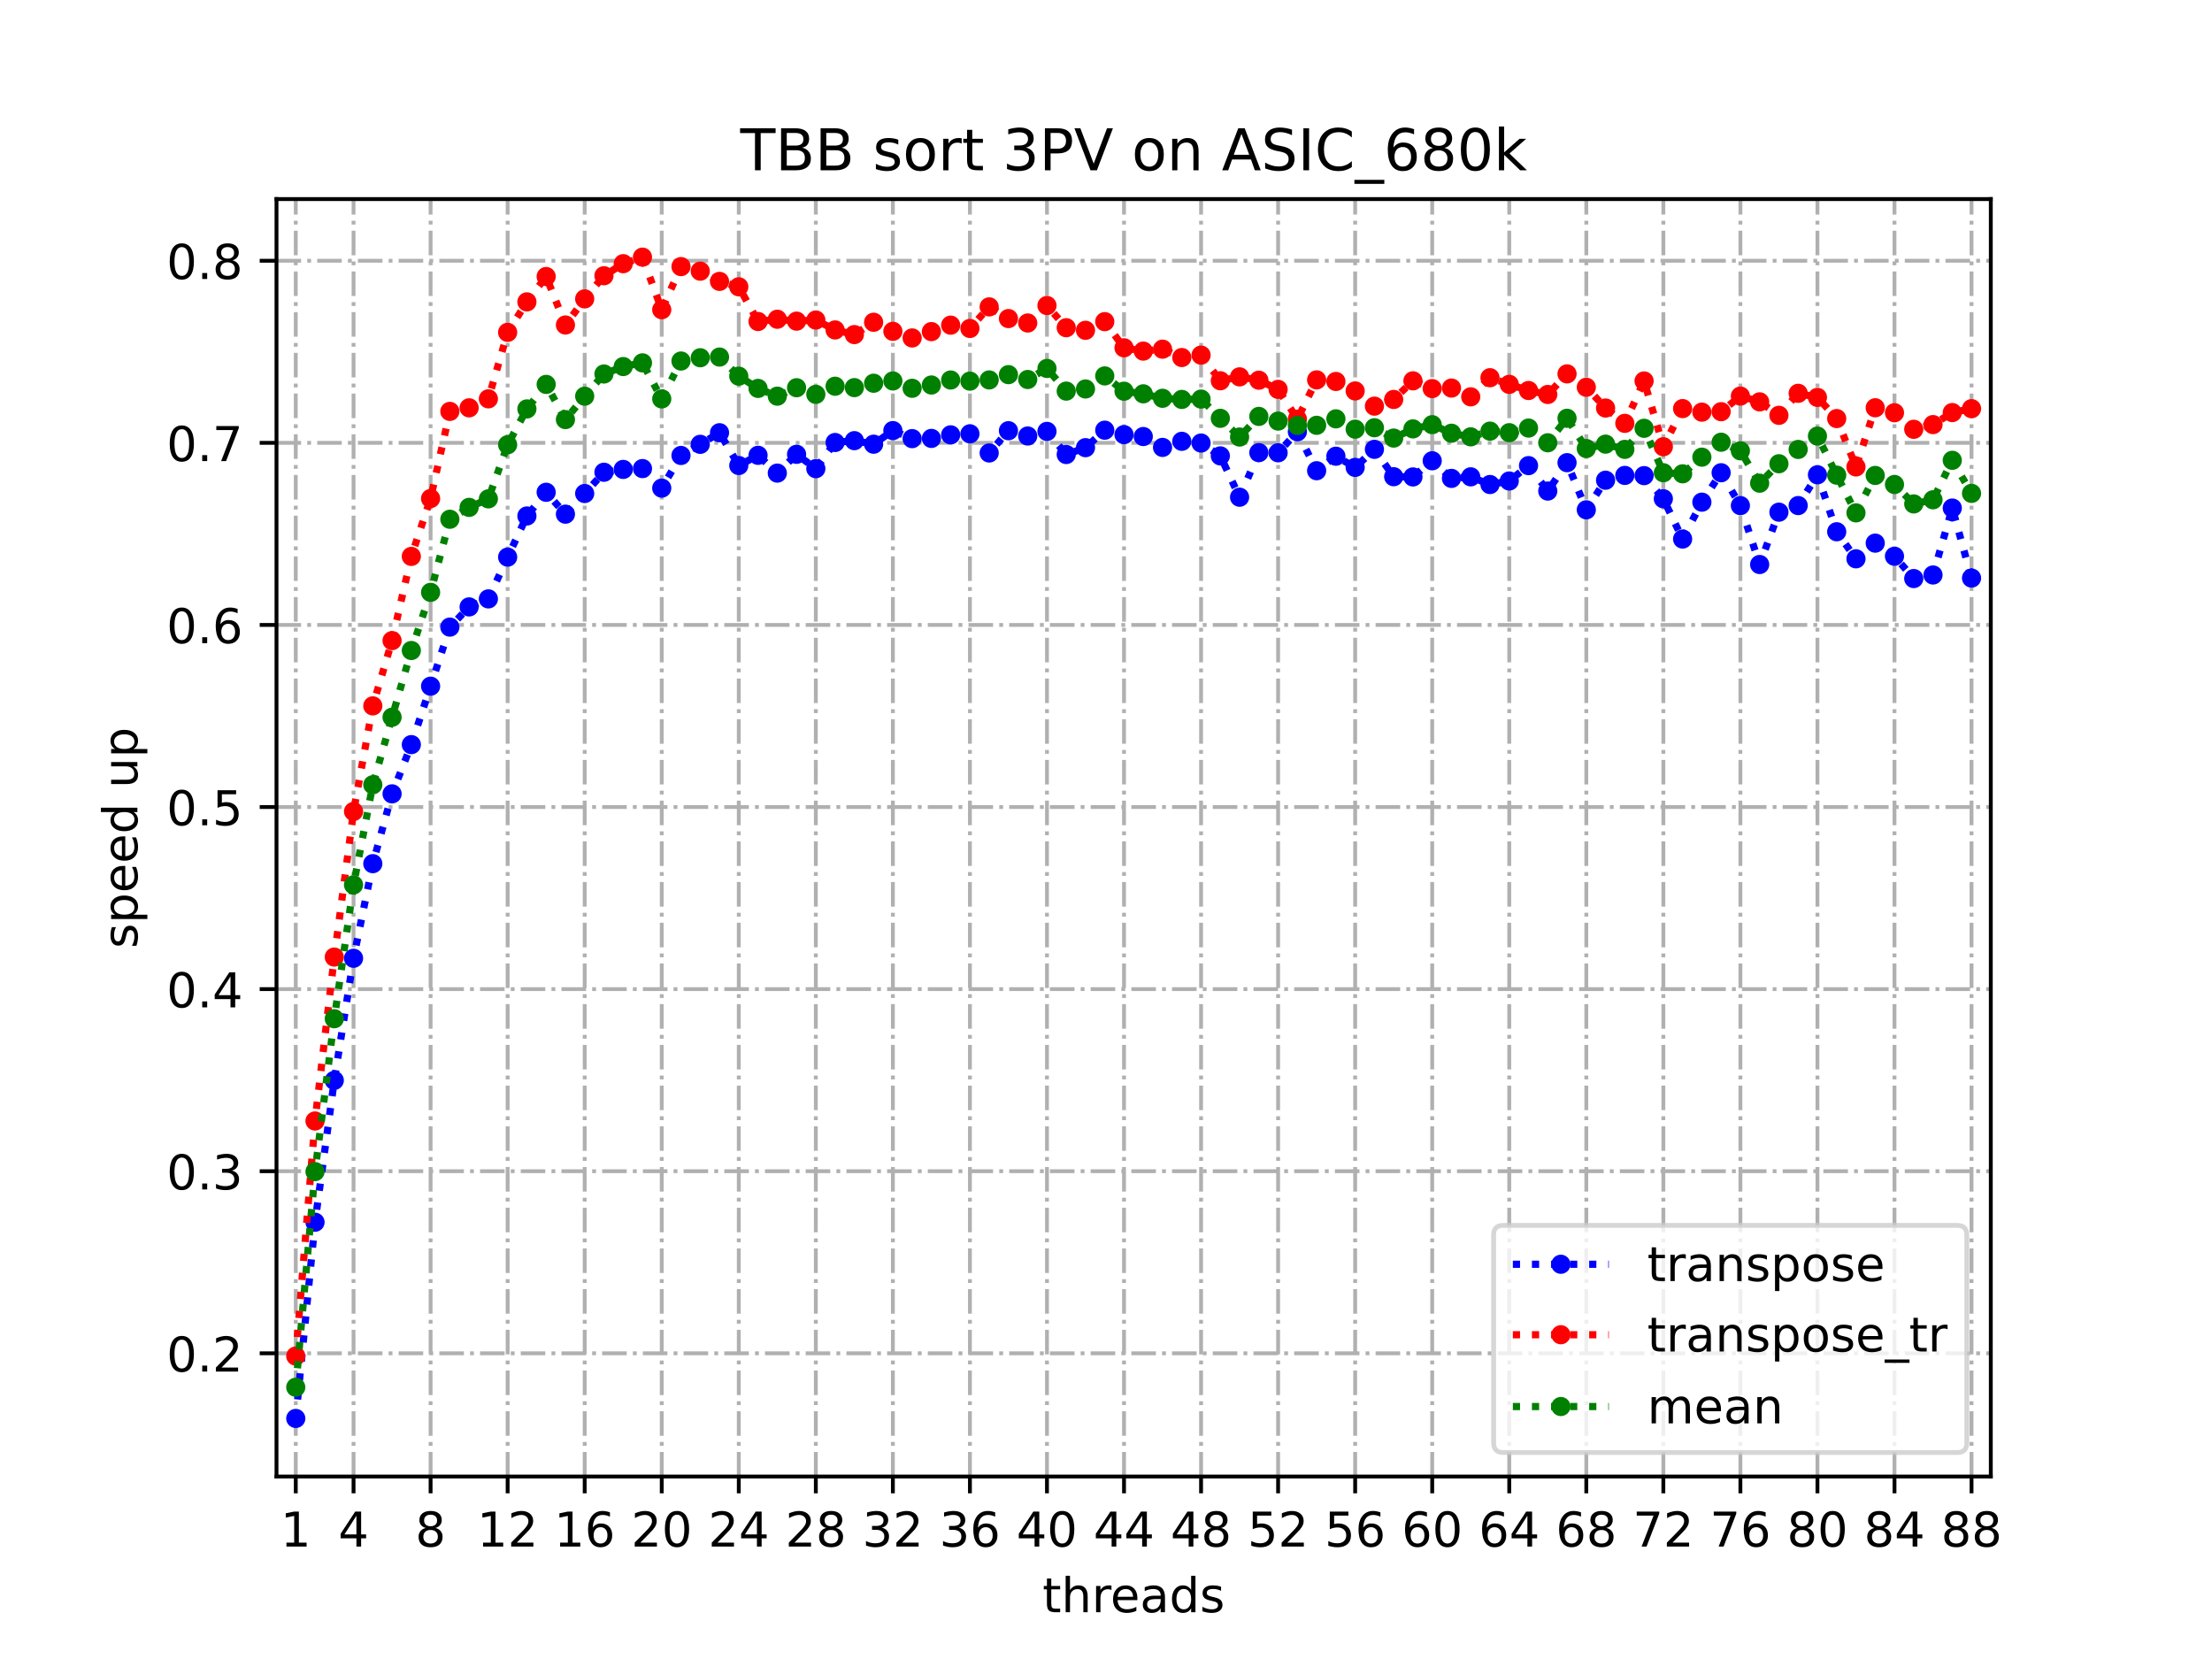 <?xml version="1.0" encoding="utf-8" standalone="no"?>
<!DOCTYPE svg PUBLIC "-//W3C//DTD SVG 1.1//EN"
  "http://www.w3.org/Graphics/SVG/1.1/DTD/svg11.dtd">
<!-- Created with matplotlib (https://matplotlib.org/) -->
<svg height="345.6pt" version="1.1" viewBox="0 0 460.8 345.6" width="460.8pt" xmlns="http://www.w3.org/2000/svg" xmlns:xlink="http://www.w3.org/1999/xlink">
 <defs>
  <style type="text/css">
*{stroke-linecap:butt;stroke-linejoin:round;}
  </style>
 </defs>
 <g id="figure_1">
  <g id="patch_1">
   <path d="M 0 345.6 
L 460.8 345.6 
L 460.8 0 
L 0 0 
z
" style="fill:#ffffff;"/>
  </g>
  <g id="axes_1">
   <g id="patch_2">
    <path d="M 57.6 307.584 
L 414.72 307.584 
L 414.72 41.472 
L 57.6 41.472 
z
" style="fill:#ffffff;"/>
   </g>
   <g id="matplotlib.axis_1">
    <g id="xtick_1">
     <g id="line2d_1">
      <path clip-path="url(#p4c729b2c37)" d="M 61.613 307.584 
L 61.613 41.472 
" style="fill:none;stroke:#b0b0b0;stroke-dasharray:5.12,1.28,0.8,1.28;stroke-dashoffset:0;stroke-width:0.8;"/>
     </g>
     <g id="line2d_2">
      <defs>
       <path d="M 0 0 
L 0 3.5 
" id="me8eb32febd" style="stroke:#000000;stroke-width:0.8;"/>
      </defs>
      <g>
       <use style="stroke:#000000;stroke-width:0.8;" x="61.613" xlink:href="#me8eb32febd" y="307.584"/>
      </g>
     </g>
     <g id="text_1">
      <!-- 1 -->
      <defs>
       <path d="M 12.406 8.297 
L 28.516 8.297 
L 28.516 63.922 
L 10.984 60.406 
L 10.984 69.391 
L 28.422 72.906 
L 38.281 72.906 
L 38.281 8.297 
L 54.391 8.297 
L 54.391 0 
L 12.406 0 
z
" id="DejaVuSans-49"/>
      </defs>
      <g transform="translate(58.431 322.182)scale(0.1 -0.1)">
       <use xlink:href="#DejaVuSans-49"/>
      </g>
     </g>
    </g>
    <g id="xtick_2">
     <g id="line2d_3">
      <path clip-path="url(#p4c729b2c37)" d="M 73.65 307.584 
L 73.65 41.472 
" style="fill:none;stroke:#b0b0b0;stroke-dasharray:5.12,1.28,0.8,1.28;stroke-dashoffset:0;stroke-width:0.8;"/>
     </g>
     <g id="line2d_4">
      <g>
       <use style="stroke:#000000;stroke-width:0.8;" x="73.65" xlink:href="#me8eb32febd" y="307.584"/>
      </g>
     </g>
     <g id="text_2">
      <!-- 4 -->
      <defs>
       <path d="M 37.797 64.312 
L 12.891 25.391 
L 37.797 25.391 
z
M 35.203 72.906 
L 47.609 72.906 
L 47.609 25.391 
L 58.016 25.391 
L 58.016 17.188 
L 47.609 17.188 
L 47.609 0 
L 37.797 0 
L 37.797 17.188 
L 4.891 17.188 
L 4.891 26.703 
z
" id="DejaVuSans-52"/>
      </defs>
      <g transform="translate(70.469 322.182)scale(0.1 -0.1)">
       <use xlink:href="#DejaVuSans-52"/>
      </g>
     </g>
    </g>
    <g id="xtick_3">
     <g id="line2d_5">
      <path clip-path="url(#p4c729b2c37)" d="M 89.701 307.584 
L 89.701 41.472 
" style="fill:none;stroke:#b0b0b0;stroke-dasharray:5.12,1.28,0.8,1.28;stroke-dashoffset:0;stroke-width:0.8;"/>
     </g>
     <g id="line2d_6">
      <g>
       <use style="stroke:#000000;stroke-width:0.8;" x="89.701" xlink:href="#me8eb32febd" y="307.584"/>
      </g>
     </g>
     <g id="text_3">
      <!-- 8 -->
      <defs>
       <path d="M 31.781 34.625 
Q 24.75 34.625 20.719 30.859 
Q 16.703 27.094 16.703 20.516 
Q 16.703 13.922 20.719 10.156 
Q 24.75 6.391 31.781 6.391 
Q 38.812 6.391 42.859 10.172 
Q 46.922 13.969 46.922 20.516 
Q 46.922 27.094 42.891 30.859 
Q 38.875 34.625 31.781 34.625 
z
M 21.922 38.812 
Q 15.578 40.375 12.031 44.719 
Q 8.5 49.078 8.5 55.328 
Q 8.5 64.062 14.719 69.141 
Q 20.953 74.219 31.781 74.219 
Q 42.672 74.219 48.875 69.141 
Q 55.078 64.062 55.078 55.328 
Q 55.078 49.078 51.531 44.719 
Q 48 40.375 41.703 38.812 
Q 48.828 37.156 52.797 32.312 
Q 56.781 27.484 56.781 20.516 
Q 56.781 9.906 50.312 4.234 
Q 43.844 -1.422 31.781 -1.422 
Q 19.734 -1.422 13.25 4.234 
Q 6.781 9.906 6.781 20.516 
Q 6.781 27.484 10.781 32.312 
Q 14.797 37.156 21.922 38.812 
z
M 18.312 54.391 
Q 18.312 48.734 21.844 45.562 
Q 25.391 42.391 31.781 42.391 
Q 38.141 42.391 41.719 45.562 
Q 45.312 48.734 45.312 54.391 
Q 45.312 60.062 41.719 63.234 
Q 38.141 66.406 31.781 66.406 
Q 25.391 66.406 21.844 63.234 
Q 18.312 60.062 18.312 54.391 
z
" id="DejaVuSans-56"/>
      </defs>
      <g transform="translate(86.519 322.182)scale(0.1 -0.1)">
       <use xlink:href="#DejaVuSans-56"/>
      </g>
     </g>
    </g>
    <g id="xtick_4">
     <g id="line2d_7">
      <path clip-path="url(#p4c729b2c37)" d="M 105.751 307.584 
L 105.751 41.472 
" style="fill:none;stroke:#b0b0b0;stroke-dasharray:5.12,1.28,0.8,1.28;stroke-dashoffset:0;stroke-width:0.8;"/>
     </g>
     <g id="line2d_8">
      <g>
       <use style="stroke:#000000;stroke-width:0.8;" x="105.751" xlink:href="#me8eb32febd" y="307.584"/>
      </g>
     </g>
     <g id="text_4">
      <!-- 12 -->
      <defs>
       <path d="M 19.188 8.297 
L 53.609 8.297 
L 53.609 0 
L 7.328 0 
L 7.328 8.297 
Q 12.938 14.109 22.625 23.891 
Q 32.328 33.688 34.812 36.531 
Q 39.547 41.844 41.422 45.531 
Q 43.312 49.219 43.312 52.781 
Q 43.312 58.594 39.234 62.25 
Q 35.156 65.922 28.609 65.922 
Q 23.969 65.922 18.812 64.312 
Q 13.672 62.703 7.812 59.422 
L 7.812 69.391 
Q 13.766 71.781 18.938 73 
Q 24.125 74.219 28.422 74.219 
Q 39.75 74.219 46.484 68.547 
Q 53.219 62.891 53.219 53.422 
Q 53.219 48.922 51.531 44.891 
Q 49.859 40.875 45.406 35.406 
Q 44.188 33.984 37.641 27.219 
Q 31.109 20.453 19.188 8.297 
z
" id="DejaVuSans-50"/>
      </defs>
      <g transform="translate(99.389 322.182)scale(0.1 -0.1)">
       <use xlink:href="#DejaVuSans-49"/>
       <use x="63.623" xlink:href="#DejaVuSans-50"/>
      </g>
     </g>
    </g>
    <g id="xtick_5">
     <g id="line2d_9">
      <path clip-path="url(#p4c729b2c37)" d="M 121.801 307.584 
L 121.801 41.472 
" style="fill:none;stroke:#b0b0b0;stroke-dasharray:5.12,1.28,0.8,1.28;stroke-dashoffset:0;stroke-width:0.8;"/>
     </g>
     <g id="line2d_10">
      <g>
       <use style="stroke:#000000;stroke-width:0.8;" x="121.801" xlink:href="#me8eb32febd" y="307.584"/>
      </g>
     </g>
     <g id="text_5">
      <!-- 16 -->
      <defs>
       <path d="M 33.016 40.375 
Q 26.375 40.375 22.484 35.828 
Q 18.609 31.297 18.609 23.391 
Q 18.609 15.531 22.484 10.953 
Q 26.375 6.391 33.016 6.391 
Q 39.656 6.391 43.531 10.953 
Q 47.406 15.531 47.406 23.391 
Q 47.406 31.297 43.531 35.828 
Q 39.656 40.375 33.016 40.375 
z
M 52.594 71.297 
L 52.594 62.312 
Q 48.875 64.062 45.094 64.984 
Q 41.312 65.922 37.594 65.922 
Q 27.828 65.922 22.672 59.328 
Q 17.531 52.734 16.797 39.406 
Q 19.672 43.656 24.016 45.922 
Q 28.375 48.188 33.594 48.188 
Q 44.578 48.188 50.953 41.516 
Q 57.328 34.859 57.328 23.391 
Q 57.328 12.156 50.688 5.359 
Q 44.047 -1.422 33.016 -1.422 
Q 20.359 -1.422 13.672 8.266 
Q 6.984 17.969 6.984 36.375 
Q 6.984 53.656 15.188 63.938 
Q 23.391 74.219 37.203 74.219 
Q 40.922 74.219 44.703 73.484 
Q 48.484 72.75 52.594 71.297 
z
" id="DejaVuSans-54"/>
      </defs>
      <g transform="translate(115.439 322.182)scale(0.1 -0.1)">
       <use xlink:href="#DejaVuSans-49"/>
       <use x="63.623" xlink:href="#DejaVuSans-54"/>
      </g>
     </g>
    </g>
    <g id="xtick_6">
     <g id="line2d_11">
      <path clip-path="url(#p4c729b2c37)" d="M 137.852 307.584 
L 137.852 41.472 
" style="fill:none;stroke:#b0b0b0;stroke-dasharray:5.12,1.28,0.8,1.28;stroke-dashoffset:0;stroke-width:0.8;"/>
     </g>
     <g id="line2d_12">
      <g>
       <use style="stroke:#000000;stroke-width:0.8;" x="137.852" xlink:href="#me8eb32febd" y="307.584"/>
      </g>
     </g>
     <g id="text_6">
      <!-- 20 -->
      <defs>
       <path d="M 31.781 66.406 
Q 24.172 66.406 20.328 58.906 
Q 16.5 51.422 16.5 36.375 
Q 16.5 21.391 20.328 13.891 
Q 24.172 6.391 31.781 6.391 
Q 39.453 6.391 43.281 13.891 
Q 47.125 21.391 47.125 36.375 
Q 47.125 51.422 43.281 58.906 
Q 39.453 66.406 31.781 66.406 
z
M 31.781 74.219 
Q 44.047 74.219 50.516 64.516 
Q 56.984 54.828 56.984 36.375 
Q 56.984 17.969 50.516 8.266 
Q 44.047 -1.422 31.781 -1.422 
Q 19.531 -1.422 13.062 8.266 
Q 6.594 17.969 6.594 36.375 
Q 6.594 54.828 13.062 64.516 
Q 19.531 74.219 31.781 74.219 
z
" id="DejaVuSans-48"/>
      </defs>
      <g transform="translate(131.489 322.182)scale(0.1 -0.1)">
       <use xlink:href="#DejaVuSans-50"/>
       <use x="63.623" xlink:href="#DejaVuSans-48"/>
      </g>
     </g>
    </g>
    <g id="xtick_7">
     <g id="line2d_13">
      <path clip-path="url(#p4c729b2c37)" d="M 153.902 307.584 
L 153.902 41.472 
" style="fill:none;stroke:#b0b0b0;stroke-dasharray:5.12,1.28,0.8,1.28;stroke-dashoffset:0;stroke-width:0.8;"/>
     </g>
     <g id="line2d_14">
      <g>
       <use style="stroke:#000000;stroke-width:0.8;" x="153.902" xlink:href="#me8eb32febd" y="307.584"/>
      </g>
     </g>
     <g id="text_7">
      <!-- 24 -->
      <g transform="translate(147.54 322.182)scale(0.1 -0.1)">
       <use xlink:href="#DejaVuSans-50"/>
       <use x="63.623" xlink:href="#DejaVuSans-52"/>
      </g>
     </g>
    </g>
    <g id="xtick_8">
     <g id="line2d_15">
      <path clip-path="url(#p4c729b2c37)" d="M 169.952 307.584 
L 169.952 41.472 
" style="fill:none;stroke:#b0b0b0;stroke-dasharray:5.12,1.28,0.8,1.28;stroke-dashoffset:0;stroke-width:0.8;"/>
     </g>
     <g id="line2d_16">
      <g>
       <use style="stroke:#000000;stroke-width:0.8;" x="169.952" xlink:href="#me8eb32febd" y="307.584"/>
      </g>
     </g>
     <g id="text_8">
      <!-- 28 -->
      <g transform="translate(163.59 322.182)scale(0.1 -0.1)">
       <use xlink:href="#DejaVuSans-50"/>
       <use x="63.623" xlink:href="#DejaVuSans-56"/>
      </g>
     </g>
    </g>
    <g id="xtick_9">
     <g id="line2d_17">
      <path clip-path="url(#p4c729b2c37)" d="M 186.003 307.584 
L 186.003 41.472 
" style="fill:none;stroke:#b0b0b0;stroke-dasharray:5.12,1.28,0.8,1.28;stroke-dashoffset:0;stroke-width:0.8;"/>
     </g>
     <g id="line2d_18">
      <g>
       <use style="stroke:#000000;stroke-width:0.8;" x="186.003" xlink:href="#me8eb32febd" y="307.584"/>
      </g>
     </g>
     <g id="text_9">
      <!-- 32 -->
      <defs>
       <path d="M 40.578 39.312 
Q 47.656 37.797 51.625 33 
Q 55.609 28.219 55.609 21.188 
Q 55.609 10.406 48.188 4.484 
Q 40.766 -1.422 27.094 -1.422 
Q 22.516 -1.422 17.656 -0.516 
Q 12.797 0.391 7.625 2.203 
L 7.625 11.719 
Q 11.719 9.328 16.594 8.109 
Q 21.484 6.891 26.812 6.891 
Q 36.078 6.891 40.938 10.547 
Q 45.797 14.203 45.797 21.188 
Q 45.797 27.641 41.281 31.266 
Q 36.766 34.906 28.719 34.906 
L 20.219 34.906 
L 20.219 43.016 
L 29.109 43.016 
Q 36.375 43.016 40.234 45.922 
Q 44.094 48.828 44.094 54.297 
Q 44.094 59.906 40.109 62.906 
Q 36.141 65.922 28.719 65.922 
Q 24.656 65.922 20.016 65.031 
Q 15.375 64.156 9.812 62.312 
L 9.812 71.094 
Q 15.438 72.656 20.344 73.438 
Q 25.25 74.219 29.594 74.219 
Q 40.828 74.219 47.359 69.109 
Q 53.906 64.016 53.906 55.328 
Q 53.906 49.266 50.438 45.094 
Q 46.969 40.922 40.578 39.312 
z
" id="DejaVuSans-51"/>
      </defs>
      <g transform="translate(179.64 322.182)scale(0.1 -0.1)">
       <use xlink:href="#DejaVuSans-51"/>
       <use x="63.623" xlink:href="#DejaVuSans-50"/>
      </g>
     </g>
    </g>
    <g id="xtick_10">
     <g id="line2d_19">
      <path clip-path="url(#p4c729b2c37)" d="M 202.053 307.584 
L 202.053 41.472 
" style="fill:none;stroke:#b0b0b0;stroke-dasharray:5.12,1.28,0.8,1.28;stroke-dashoffset:0;stroke-width:0.8;"/>
     </g>
     <g id="line2d_20">
      <g>
       <use style="stroke:#000000;stroke-width:0.8;" x="202.053" xlink:href="#me8eb32febd" y="307.584"/>
      </g>
     </g>
     <g id="text_10">
      <!-- 36 -->
      <g transform="translate(195.691 322.182)scale(0.1 -0.1)">
       <use xlink:href="#DejaVuSans-51"/>
       <use x="63.623" xlink:href="#DejaVuSans-54"/>
      </g>
     </g>
    </g>
    <g id="xtick_11">
     <g id="line2d_21">
      <path clip-path="url(#p4c729b2c37)" d="M 218.103 307.584 
L 218.103 41.472 
" style="fill:none;stroke:#b0b0b0;stroke-dasharray:5.12,1.28,0.8,1.28;stroke-dashoffset:0;stroke-width:0.8;"/>
     </g>
     <g id="line2d_22">
      <g>
       <use style="stroke:#000000;stroke-width:0.8;" x="218.103" xlink:href="#me8eb32febd" y="307.584"/>
      </g>
     </g>
     <g id="text_11">
      <!-- 40 -->
      <g transform="translate(211.741 322.182)scale(0.1 -0.1)">
       <use xlink:href="#DejaVuSans-52"/>
       <use x="63.623" xlink:href="#DejaVuSans-48"/>
      </g>
     </g>
    </g>
    <g id="xtick_12">
     <g id="line2d_23">
      <path clip-path="url(#p4c729b2c37)" d="M 234.154 307.584 
L 234.154 41.472 
" style="fill:none;stroke:#b0b0b0;stroke-dasharray:5.12,1.28,0.8,1.28;stroke-dashoffset:0;stroke-width:0.8;"/>
     </g>
     <g id="line2d_24">
      <g>
       <use style="stroke:#000000;stroke-width:0.8;" x="234.154" xlink:href="#me8eb32febd" y="307.584"/>
      </g>
     </g>
     <g id="text_12">
      <!-- 44 -->
      <g transform="translate(227.791 322.182)scale(0.1 -0.1)">
       <use xlink:href="#DejaVuSans-52"/>
       <use x="63.623" xlink:href="#DejaVuSans-52"/>
      </g>
     </g>
    </g>
    <g id="xtick_13">
     <g id="line2d_25">
      <path clip-path="url(#p4c729b2c37)" d="M 250.204 307.584 
L 250.204 41.472 
" style="fill:none;stroke:#b0b0b0;stroke-dasharray:5.12,1.28,0.8,1.28;stroke-dashoffset:0;stroke-width:0.8;"/>
     </g>
     <g id="line2d_26">
      <g>
       <use style="stroke:#000000;stroke-width:0.8;" x="250.204" xlink:href="#me8eb32febd" y="307.584"/>
      </g>
     </g>
     <g id="text_13">
      <!-- 48 -->
      <g transform="translate(243.842 322.182)scale(0.1 -0.1)">
       <use xlink:href="#DejaVuSans-52"/>
       <use x="63.623" xlink:href="#DejaVuSans-56"/>
      </g>
     </g>
    </g>
    <g id="xtick_14">
     <g id="line2d_27">
      <path clip-path="url(#p4c729b2c37)" d="M 266.254 307.584 
L 266.254 41.472 
" style="fill:none;stroke:#b0b0b0;stroke-dasharray:5.12,1.28,0.8,1.28;stroke-dashoffset:0;stroke-width:0.8;"/>
     </g>
     <g id="line2d_28">
      <g>
       <use style="stroke:#000000;stroke-width:0.8;" x="266.254" xlink:href="#me8eb32febd" y="307.584"/>
      </g>
     </g>
     <g id="text_14">
      <!-- 52 -->
      <defs>
       <path d="M 10.797 72.906 
L 49.516 72.906 
L 49.516 64.594 
L 19.828 64.594 
L 19.828 46.734 
Q 21.969 47.469 24.109 47.828 
Q 26.266 48.188 28.422 48.188 
Q 40.625 48.188 47.75 41.5 
Q 54.891 34.812 54.891 23.391 
Q 54.891 11.625 47.562 5.094 
Q 40.234 -1.422 26.906 -1.422 
Q 22.312 -1.422 17.547 -0.641 
Q 12.797 0.141 7.719 1.703 
L 7.719 11.625 
Q 12.109 9.234 16.797 8.062 
Q 21.484 6.891 26.703 6.891 
Q 35.156 6.891 40.078 11.328 
Q 45.016 15.766 45.016 23.391 
Q 45.016 31 40.078 35.438 
Q 35.156 39.891 26.703 39.891 
Q 22.75 39.891 18.812 39.016 
Q 14.891 38.141 10.797 36.281 
z
" id="DejaVuSans-53"/>
      </defs>
      <g transform="translate(259.892 322.182)scale(0.1 -0.1)">
       <use xlink:href="#DejaVuSans-53"/>
       <use x="63.623" xlink:href="#DejaVuSans-50"/>
      </g>
     </g>
    </g>
    <g id="xtick_15">
     <g id="line2d_29">
      <path clip-path="url(#p4c729b2c37)" d="M 282.305 307.584 
L 282.305 41.472 
" style="fill:none;stroke:#b0b0b0;stroke-dasharray:5.12,1.28,0.8,1.28;stroke-dashoffset:0;stroke-width:0.8;"/>
     </g>
     <g id="line2d_30">
      <g>
       <use style="stroke:#000000;stroke-width:0.8;" x="282.305" xlink:href="#me8eb32febd" y="307.584"/>
      </g>
     </g>
     <g id="text_15">
      <!-- 56 -->
      <g transform="translate(275.942 322.182)scale(0.1 -0.1)">
       <use xlink:href="#DejaVuSans-53"/>
       <use x="63.623" xlink:href="#DejaVuSans-54"/>
      </g>
     </g>
    </g>
    <g id="xtick_16">
     <g id="line2d_31">
      <path clip-path="url(#p4c729b2c37)" d="M 298.355 307.584 
L 298.355 41.472 
" style="fill:none;stroke:#b0b0b0;stroke-dasharray:5.12,1.28,0.8,1.28;stroke-dashoffset:0;stroke-width:0.8;"/>
     </g>
     <g id="line2d_32">
      <g>
       <use style="stroke:#000000;stroke-width:0.8;" x="298.355" xlink:href="#me8eb32febd" y="307.584"/>
      </g>
     </g>
     <g id="text_16">
      <!-- 60 -->
      <g transform="translate(291.993 322.182)scale(0.1 -0.1)">
       <use xlink:href="#DejaVuSans-54"/>
       <use x="63.623" xlink:href="#DejaVuSans-48"/>
      </g>
     </g>
    </g>
    <g id="xtick_17">
     <g id="line2d_33">
      <path clip-path="url(#p4c729b2c37)" d="M 314.405 307.584 
L 314.405 41.472 
" style="fill:none;stroke:#b0b0b0;stroke-dasharray:5.12,1.28,0.8,1.28;stroke-dashoffset:0;stroke-width:0.8;"/>
     </g>
     <g id="line2d_34">
      <g>
       <use style="stroke:#000000;stroke-width:0.8;" x="314.405" xlink:href="#me8eb32febd" y="307.584"/>
      </g>
     </g>
     <g id="text_17">
      <!-- 64 -->
      <g transform="translate(308.043 322.182)scale(0.1 -0.1)">
       <use xlink:href="#DejaVuSans-54"/>
       <use x="63.623" xlink:href="#DejaVuSans-52"/>
      </g>
     </g>
    </g>
    <g id="xtick_18">
     <g id="line2d_35">
      <path clip-path="url(#p4c729b2c37)" d="M 330.456 307.584 
L 330.456 41.472 
" style="fill:none;stroke:#b0b0b0;stroke-dasharray:5.12,1.28,0.8,1.28;stroke-dashoffset:0;stroke-width:0.8;"/>
     </g>
     <g id="line2d_36">
      <g>
       <use style="stroke:#000000;stroke-width:0.8;" x="330.456" xlink:href="#me8eb32febd" y="307.584"/>
      </g>
     </g>
     <g id="text_18">
      <!-- 68 -->
      <g transform="translate(324.093 322.182)scale(0.1 -0.1)">
       <use xlink:href="#DejaVuSans-54"/>
       <use x="63.623" xlink:href="#DejaVuSans-56"/>
      </g>
     </g>
    </g>
    <g id="xtick_19">
     <g id="line2d_37">
      <path clip-path="url(#p4c729b2c37)" d="M 346.506 307.584 
L 346.506 41.472 
" style="fill:none;stroke:#b0b0b0;stroke-dasharray:5.12,1.28,0.8,1.28;stroke-dashoffset:0;stroke-width:0.8;"/>
     </g>
     <g id="line2d_38">
      <g>
       <use style="stroke:#000000;stroke-width:0.8;" x="346.506" xlink:href="#me8eb32febd" y="307.584"/>
      </g>
     </g>
     <g id="text_19">
      <!-- 72 -->
      <defs>
       <path d="M 8.203 72.906 
L 55.078 72.906 
L 55.078 68.703 
L 28.609 0 
L 18.312 0 
L 43.219 64.594 
L 8.203 64.594 
z
" id="DejaVuSans-55"/>
      </defs>
      <g transform="translate(340.144 322.182)scale(0.1 -0.1)">
       <use xlink:href="#DejaVuSans-55"/>
       <use x="63.623" xlink:href="#DejaVuSans-50"/>
      </g>
     </g>
    </g>
    <g id="xtick_20">
     <g id="line2d_39">
      <path clip-path="url(#p4c729b2c37)" d="M 362.556 307.584 
L 362.556 41.472 
" style="fill:none;stroke:#b0b0b0;stroke-dasharray:5.12,1.28,0.8,1.28;stroke-dashoffset:0;stroke-width:0.8;"/>
     </g>
     <g id="line2d_40">
      <g>
       <use style="stroke:#000000;stroke-width:0.8;" x="362.556" xlink:href="#me8eb32febd" y="307.584"/>
      </g>
     </g>
     <g id="text_20">
      <!-- 76 -->
      <g transform="translate(356.194 322.182)scale(0.1 -0.1)">
       <use xlink:href="#DejaVuSans-55"/>
       <use x="63.623" xlink:href="#DejaVuSans-54"/>
      </g>
     </g>
    </g>
    <g id="xtick_21">
     <g id="line2d_41">
      <path clip-path="url(#p4c729b2c37)" d="M 378.607 307.584 
L 378.607 41.472 
" style="fill:none;stroke:#b0b0b0;stroke-dasharray:5.12,1.28,0.8,1.28;stroke-dashoffset:0;stroke-width:0.8;"/>
     </g>
     <g id="line2d_42">
      <g>
       <use style="stroke:#000000;stroke-width:0.8;" x="378.607" xlink:href="#me8eb32febd" y="307.584"/>
      </g>
     </g>
     <g id="text_21">
      <!-- 80 -->
      <g transform="translate(372.244 322.182)scale(0.1 -0.1)">
       <use xlink:href="#DejaVuSans-56"/>
       <use x="63.623" xlink:href="#DejaVuSans-48"/>
      </g>
     </g>
    </g>
    <g id="xtick_22">
     <g id="line2d_43">
      <path clip-path="url(#p4c729b2c37)" d="M 394.657 307.584 
L 394.657 41.472 
" style="fill:none;stroke:#b0b0b0;stroke-dasharray:5.12,1.28,0.8,1.28;stroke-dashoffset:0;stroke-width:0.8;"/>
     </g>
     <g id="line2d_44">
      <g>
       <use style="stroke:#000000;stroke-width:0.8;" x="394.657" xlink:href="#me8eb32febd" y="307.584"/>
      </g>
     </g>
     <g id="text_22">
      <!-- 84 -->
      <g transform="translate(388.295 322.182)scale(0.1 -0.1)">
       <use xlink:href="#DejaVuSans-56"/>
       <use x="63.623" xlink:href="#DejaVuSans-52"/>
      </g>
     </g>
    </g>
    <g id="xtick_23">
     <g id="line2d_45">
      <path clip-path="url(#p4c729b2c37)" d="M 410.707 307.584 
L 410.707 41.472 
" style="fill:none;stroke:#b0b0b0;stroke-dasharray:5.12,1.28,0.8,1.28;stroke-dashoffset:0;stroke-width:0.8;"/>
     </g>
     <g id="line2d_46">
      <g>
       <use style="stroke:#000000;stroke-width:0.8;" x="410.707" xlink:href="#me8eb32febd" y="307.584"/>
      </g>
     </g>
     <g id="text_23">
      <!-- 88 -->
      <g transform="translate(404.345 322.182)scale(0.1 -0.1)">
       <use xlink:href="#DejaVuSans-56"/>
       <use x="63.623" xlink:href="#DejaVuSans-56"/>
      </g>
     </g>
    </g>
    <g id="text_24">
     <!-- threads -->
     <defs>
      <path d="M 18.312 70.219 
L 18.312 54.688 
L 36.812 54.688 
L 36.812 47.703 
L 18.312 47.703 
L 18.312 18.016 
Q 18.312 11.328 20.141 9.422 
Q 21.969 7.516 27.594 7.516 
L 36.812 7.516 
L 36.812 0 
L 27.594 0 
Q 17.188 0 13.234 3.875 
Q 9.281 7.766 9.281 18.016 
L 9.281 47.703 
L 2.688 47.703 
L 2.688 54.688 
L 9.281 54.688 
L 9.281 70.219 
z
" id="DejaVuSans-116"/>
      <path d="M 54.891 33.016 
L 54.891 0 
L 45.906 0 
L 45.906 32.719 
Q 45.906 40.484 42.875 44.328 
Q 39.844 48.188 33.797 48.188 
Q 26.516 48.188 22.312 43.547 
Q 18.109 38.922 18.109 30.906 
L 18.109 0 
L 9.078 0 
L 9.078 75.984 
L 18.109 75.984 
L 18.109 46.188 
Q 21.344 51.125 25.703 53.562 
Q 30.078 56 35.797 56 
Q 45.219 56 50.047 50.172 
Q 54.891 44.344 54.891 33.016 
z
" id="DejaVuSans-104"/>
      <path d="M 41.109 46.297 
Q 39.594 47.172 37.812 47.578 
Q 36.031 48 33.891 48 
Q 26.266 48 22.188 43.047 
Q 18.109 38.094 18.109 28.812 
L 18.109 0 
L 9.078 0 
L 9.078 54.688 
L 18.109 54.688 
L 18.109 46.188 
Q 20.953 51.172 25.484 53.578 
Q 30.031 56 36.531 56 
Q 37.453 56 38.578 55.875 
Q 39.703 55.766 41.062 55.516 
z
" id="DejaVuSans-114"/>
      <path d="M 56.203 29.594 
L 56.203 25.203 
L 14.891 25.203 
Q 15.484 15.922 20.484 11.062 
Q 25.484 6.203 34.422 6.203 
Q 39.594 6.203 44.453 7.469 
Q 49.312 8.734 54.109 11.281 
L 54.109 2.781 
Q 49.266 0.734 44.188 -0.344 
Q 39.109 -1.422 33.891 -1.422 
Q 20.797 -1.422 13.156 6.188 
Q 5.516 13.812 5.516 26.812 
Q 5.516 40.234 12.766 48.109 
Q 20.016 56 32.328 56 
Q 43.359 56 49.781 48.891 
Q 56.203 41.797 56.203 29.594 
z
M 47.219 32.234 
Q 47.125 39.594 43.094 43.984 
Q 39.062 48.391 32.422 48.391 
Q 24.906 48.391 20.391 44.141 
Q 15.875 39.891 15.188 32.172 
z
" id="DejaVuSans-101"/>
      <path d="M 34.281 27.484 
Q 23.391 27.484 19.188 25 
Q 14.984 22.516 14.984 16.5 
Q 14.984 11.719 18.141 8.906 
Q 21.297 6.109 26.703 6.109 
Q 34.188 6.109 38.703 11.406 
Q 43.219 16.703 43.219 25.484 
L 43.219 27.484 
z
M 52.203 31.203 
L 52.203 0 
L 43.219 0 
L 43.219 8.297 
Q 40.141 3.328 35.547 0.953 
Q 30.953 -1.422 24.312 -1.422 
Q 15.922 -1.422 10.953 3.297 
Q 6 8.016 6 15.922 
Q 6 25.141 12.172 29.828 
Q 18.359 34.516 30.609 34.516 
L 43.219 34.516 
L 43.219 35.406 
Q 43.219 41.609 39.141 45 
Q 35.062 48.391 27.688 48.391 
Q 23 48.391 18.547 47.266 
Q 14.109 46.141 10.016 43.891 
L 10.016 52.203 
Q 14.938 54.109 19.578 55.047 
Q 24.219 56 28.609 56 
Q 40.484 56 46.344 49.844 
Q 52.203 43.703 52.203 31.203 
z
" id="DejaVuSans-97"/>
      <path d="M 45.406 46.391 
L 45.406 75.984 
L 54.391 75.984 
L 54.391 0 
L 45.406 0 
L 45.406 8.203 
Q 42.578 3.328 38.25 0.953 
Q 33.938 -1.422 27.875 -1.422 
Q 17.969 -1.422 11.734 6.484 
Q 5.516 14.406 5.516 27.297 
Q 5.516 40.188 11.734 48.094 
Q 17.969 56 27.875 56 
Q 33.938 56 38.25 53.625 
Q 42.578 51.266 45.406 46.391 
z
M 14.797 27.297 
Q 14.797 17.391 18.875 11.75 
Q 22.953 6.109 30.078 6.109 
Q 37.203 6.109 41.297 11.75 
Q 45.406 17.391 45.406 27.297 
Q 45.406 37.203 41.297 42.844 
Q 37.203 48.484 30.078 48.484 
Q 22.953 48.484 18.875 42.844 
Q 14.797 37.203 14.797 27.297 
z
" id="DejaVuSans-100"/>
      <path d="M 44.281 53.078 
L 44.281 44.578 
Q 40.484 46.531 36.375 47.5 
Q 32.281 48.484 27.875 48.484 
Q 21.188 48.484 17.844 46.438 
Q 14.5 44.391 14.5 40.281 
Q 14.5 37.156 16.891 35.375 
Q 19.281 33.594 26.516 31.984 
L 29.594 31.297 
Q 39.156 29.25 43.188 25.516 
Q 47.219 21.781 47.219 15.094 
Q 47.219 7.469 41.188 3.016 
Q 35.156 -1.422 24.609 -1.422 
Q 20.219 -1.422 15.453 -0.562 
Q 10.688 0.297 5.422 2 
L 5.422 11.281 
Q 10.406 8.688 15.234 7.391 
Q 20.062 6.109 24.812 6.109 
Q 31.156 6.109 34.562 8.281 
Q 37.984 10.453 37.984 14.406 
Q 37.984 18.062 35.516 20.016 
Q 33.062 21.969 24.703 23.781 
L 21.578 24.516 
Q 13.234 26.266 9.516 29.906 
Q 5.812 33.547 5.812 39.891 
Q 5.812 47.609 11.281 51.797 
Q 16.75 56 26.812 56 
Q 31.781 56 36.172 55.266 
Q 40.578 54.547 44.281 53.078 
z
" id="DejaVuSans-115"/>
     </defs>
     <g transform="translate(217.169 335.861)scale(0.1 -0.1)">
      <use xlink:href="#DejaVuSans-116"/>
      <use x="39.209" xlink:href="#DejaVuSans-104"/>
      <use x="102.588" xlink:href="#DejaVuSans-114"/>
      <use x="141.451" xlink:href="#DejaVuSans-101"/>
      <use x="202.975" xlink:href="#DejaVuSans-97"/>
      <use x="264.254" xlink:href="#DejaVuSans-100"/>
      <use x="327.73" xlink:href="#DejaVuSans-115"/>
     </g>
    </g>
   </g>
   <g id="matplotlib.axis_2">
    <g id="ytick_1">
     <g id="line2d_47">
      <path clip-path="url(#p4c729b2c37)" d="M 57.6 281.92 
L 414.72 281.92 
" style="fill:none;stroke:#b0b0b0;stroke-dasharray:5.12,1.28,0.8,1.28;stroke-dashoffset:0;stroke-width:0.8;"/>
     </g>
     <g id="line2d_48">
      <defs>
       <path d="M 0 0 
L -3.5 0 
" id="mef479e7995" style="stroke:#000000;stroke-width:0.8;"/>
      </defs>
      <g>
       <use style="stroke:#000000;stroke-width:0.8;" x="57.6" xlink:href="#mef479e7995" y="281.92"/>
      </g>
     </g>
     <g id="text_25">
      <!-- 0.2 -->
      <defs>
       <path d="M 10.688 12.406 
L 21 12.406 
L 21 0 
L 10.688 0 
z
" id="DejaVuSans-46"/>
      </defs>
      <g transform="translate(34.697 285.72)scale(0.1 -0.1)">
       <use xlink:href="#DejaVuSans-48"/>
       <use x="63.623" xlink:href="#DejaVuSans-46"/>
       <use x="95.41" xlink:href="#DejaVuSans-50"/>
      </g>
     </g>
    </g>
    <g id="ytick_2">
     <g id="line2d_49">
      <path clip-path="url(#p4c729b2c37)" d="M 57.6 243.986 
L 414.72 243.986 
" style="fill:none;stroke:#b0b0b0;stroke-dasharray:5.12,1.28,0.8,1.28;stroke-dashoffset:0;stroke-width:0.8;"/>
     </g>
     <g id="line2d_50">
      <g>
       <use style="stroke:#000000;stroke-width:0.8;" x="57.6" xlink:href="#mef479e7995" y="243.986"/>
      </g>
     </g>
     <g id="text_26">
      <!-- 0.3 -->
      <g transform="translate(34.697 247.786)scale(0.1 -0.1)">
       <use xlink:href="#DejaVuSans-48"/>
       <use x="63.623" xlink:href="#DejaVuSans-46"/>
       <use x="95.41" xlink:href="#DejaVuSans-51"/>
      </g>
     </g>
    </g>
    <g id="ytick_3">
     <g id="line2d_51">
      <path clip-path="url(#p4c729b2c37)" d="M 57.6 206.053 
L 414.72 206.053 
" style="fill:none;stroke:#b0b0b0;stroke-dasharray:5.12,1.28,0.8,1.28;stroke-dashoffset:0;stroke-width:0.8;"/>
     </g>
     <g id="line2d_52">
      <g>
       <use style="stroke:#000000;stroke-width:0.8;" x="57.6" xlink:href="#mef479e7995" y="206.053"/>
      </g>
     </g>
     <g id="text_27">
      <!-- 0.4 -->
      <g transform="translate(34.697 209.852)scale(0.1 -0.1)">
       <use xlink:href="#DejaVuSans-48"/>
       <use x="63.623" xlink:href="#DejaVuSans-46"/>
       <use x="95.41" xlink:href="#DejaVuSans-52"/>
      </g>
     </g>
    </g>
    <g id="ytick_4">
     <g id="line2d_53">
      <path clip-path="url(#p4c729b2c37)" d="M 57.6 168.119 
L 414.72 168.119 
" style="fill:none;stroke:#b0b0b0;stroke-dasharray:5.12,1.28,0.8,1.28;stroke-dashoffset:0;stroke-width:0.8;"/>
     </g>
     <g id="line2d_54">
      <g>
       <use style="stroke:#000000;stroke-width:0.8;" x="57.6" xlink:href="#mef479e7995" y="168.119"/>
      </g>
     </g>
     <g id="text_28">
      <!-- 0.5 -->
      <g transform="translate(34.697 171.918)scale(0.1 -0.1)">
       <use xlink:href="#DejaVuSans-48"/>
       <use x="63.623" xlink:href="#DejaVuSans-46"/>
       <use x="95.41" xlink:href="#DejaVuSans-53"/>
      </g>
     </g>
    </g>
    <g id="ytick_5">
     <g id="line2d_55">
      <path clip-path="url(#p4c729b2c37)" d="M 57.6 130.185 
L 414.72 130.185 
" style="fill:none;stroke:#b0b0b0;stroke-dasharray:5.12,1.28,0.8,1.28;stroke-dashoffset:0;stroke-width:0.8;"/>
     </g>
     <g id="line2d_56">
      <g>
       <use style="stroke:#000000;stroke-width:0.8;" x="57.6" xlink:href="#mef479e7995" y="130.185"/>
      </g>
     </g>
     <g id="text_29">
      <!-- 0.6 -->
      <g transform="translate(34.697 133.984)scale(0.1 -0.1)">
       <use xlink:href="#DejaVuSans-48"/>
       <use x="63.623" xlink:href="#DejaVuSans-46"/>
       <use x="95.41" xlink:href="#DejaVuSans-54"/>
      </g>
     </g>
    </g>
    <g id="ytick_6">
     <g id="line2d_57">
      <path clip-path="url(#p4c729b2c37)" d="M 57.6 92.251 
L 414.72 92.251 
" style="fill:none;stroke:#b0b0b0;stroke-dasharray:5.12,1.28,0.8,1.28;stroke-dashoffset:0;stroke-width:0.8;"/>
     </g>
     <g id="line2d_58">
      <g>
       <use style="stroke:#000000;stroke-width:0.8;" x="57.6" xlink:href="#mef479e7995" y="92.251"/>
      </g>
     </g>
     <g id="text_30">
      <!-- 0.7 -->
      <g transform="translate(34.697 96.05)scale(0.1 -0.1)">
       <use xlink:href="#DejaVuSans-48"/>
       <use x="63.623" xlink:href="#DejaVuSans-46"/>
       <use x="95.41" xlink:href="#DejaVuSans-55"/>
      </g>
     </g>
    </g>
    <g id="ytick_7">
     <g id="line2d_59">
      <path clip-path="url(#p4c729b2c37)" d="M 57.6 54.317 
L 414.72 54.317 
" style="fill:none;stroke:#b0b0b0;stroke-dasharray:5.12,1.28,0.8,1.28;stroke-dashoffset:0;stroke-width:0.8;"/>
     </g>
     <g id="line2d_60">
      <g>
       <use style="stroke:#000000;stroke-width:0.8;" x="57.6" xlink:href="#mef479e7995" y="54.317"/>
      </g>
     </g>
     <g id="text_31">
      <!-- 0.8 -->
      <g transform="translate(34.697 58.116)scale(0.1 -0.1)">
       <use xlink:href="#DejaVuSans-48"/>
       <use x="63.623" xlink:href="#DejaVuSans-46"/>
       <use x="95.41" xlink:href="#DejaVuSans-56"/>
      </g>
     </g>
    </g>
    <g id="text_32">
     <!-- speed up -->
     <defs>
      <path d="M 18.109 8.203 
L 18.109 -20.797 
L 9.078 -20.797 
L 9.078 54.688 
L 18.109 54.688 
L 18.109 46.391 
Q 20.953 51.266 25.266 53.625 
Q 29.594 56 35.594 56 
Q 45.562 56 51.781 48.094 
Q 58.016 40.188 58.016 27.297 
Q 58.016 14.406 51.781 6.484 
Q 45.562 -1.422 35.594 -1.422 
Q 29.594 -1.422 25.266 0.953 
Q 20.953 3.328 18.109 8.203 
z
M 48.688 27.297 
Q 48.688 37.203 44.609 42.844 
Q 40.531 48.484 33.406 48.484 
Q 26.266 48.484 22.188 42.844 
Q 18.109 37.203 18.109 27.297 
Q 18.109 17.391 22.188 11.75 
Q 26.266 6.109 33.406 6.109 
Q 40.531 6.109 44.609 11.75 
Q 48.688 17.391 48.688 27.297 
z
" id="DejaVuSans-112"/>
      <path id="DejaVuSans-32"/>
      <path d="M 8.5 21.578 
L 8.5 54.688 
L 17.484 54.688 
L 17.484 21.922 
Q 17.484 14.156 20.5 10.266 
Q 23.531 6.391 29.594 6.391 
Q 36.859 6.391 41.078 11.031 
Q 45.312 15.672 45.312 23.688 
L 45.312 54.688 
L 54.297 54.688 
L 54.297 0 
L 45.312 0 
L 45.312 8.406 
Q 42.047 3.422 37.719 1 
Q 33.406 -1.422 27.688 -1.422 
Q 18.266 -1.422 13.375 4.438 
Q 8.5 10.297 8.5 21.578 
z
M 31.109 56 
z
" id="DejaVuSans-117"/>
     </defs>
     <g transform="translate(28.617 197.566)rotate(-90)scale(0.1 -0.1)">
      <use xlink:href="#DejaVuSans-115"/>
      <use x="52.1" xlink:href="#DejaVuSans-112"/>
      <use x="115.576" xlink:href="#DejaVuSans-101"/>
      <use x="177.1" xlink:href="#DejaVuSans-101"/>
      <use x="238.623" xlink:href="#DejaVuSans-100"/>
      <use x="302.1" xlink:href="#DejaVuSans-32"/>
      <use x="333.887" xlink:href="#DejaVuSans-117"/>
      <use x="397.266" xlink:href="#DejaVuSans-112"/>
     </g>
    </g>
   </g>
   <g id="line2d_61">
    <path clip-path="url(#p4c729b2c37)" d="M 61.613 295.488 
L 65.625 254.611 
L 69.638 225.063 
L 73.65 199.626 
L 77.663 179.918 
L 81.676 165.374 
L 85.688 155.118 
L 89.701 142.946 
L 93.713 130.638 
L 97.726 126.43 
L 101.738 124.759 
L 105.751 116.058 
L 109.764 107.487 
L 113.776 102.551 
L 117.789 107.109 
L 121.801 102.808 
L 125.814 98.378 
L 129.827 97.789 
L 133.839 97.614 
L 137.852 101.685 
L 141.864 94.883 
L 145.877 92.562 
L 149.889 90.146 
L 153.902 96.977 
L 157.915 94.851 
L 161.927 98.557 
L 165.94 94.642 
L 169.952 97.632 
L 173.965 92.181 
L 177.978 91.796 
L 181.99 92.535 
L 186.003 89.699 
L 190.015 91.374 
L 194.028 91.329 
L 198.04 90.588 
L 202.053 90.374 
L 206.066 94.364 
L 210.078 89.724 
L 214.091 90.828 
L 218.103 89.864 
L 222.116 94.683 
L 226.129 93.256 
L 230.141 89.616 
L 234.154 90.543 
L 238.166 90.938 
L 242.179 93.204 
L 246.191 91.934 
L 250.204 92.293 
L 254.217 94.97 
L 258.229 103.579 
L 262.242 94.291 
L 266.254 94.324 
L 270.267 89.94 
L 274.28 98.059 
L 278.292 95.038 
L 282.305 97.368 
L 286.317 93.604 
L 290.33 99.307 
L 294.342 99.356 
L 298.355 95.99 
L 302.368 99.659 
L 306.38 99.334 
L 310.393 100.935 
L 314.405 100.201 
L 318.418 96.997 
L 322.431 102.298 
L 326.443 96.382 
L 330.456 106.206 
L 334.468 100.04 
L 338.481 99.037 
L 342.493 99.084 
L 346.506 103.903 
L 350.519 112.291 
L 354.531 104.61 
L 358.544 98.481 
L 362.556 105.325 
L 366.569 117.598 
L 370.582 106.696 
L 374.594 105.319 
L 378.607 98.907 
L 382.619 110.773 
L 386.632 116.409 
L 390.644 113.145 
L 394.657 115.877 
L 398.67 120.524 
L 402.682 119.78 
L 406.695 105.837 
L 410.707 120.422 
" style="fill:none;stroke:#0000ff;stroke-dasharray:1.5,2.475;stroke-dashoffset:0;stroke-width:1.5;"/>
    <defs>
     <path d="M 0 1.5 
C 0.398 1.5 0.779 1.342 1.061 1.061 
C 1.342 0.779 1.5 0.398 1.5 0 
C 1.5 -0.398 1.342 -0.779 1.061 -1.061 
C 0.779 -1.342 0.398 -1.5 0 -1.5 
C -0.398 -1.5 -0.779 -1.342 -1.061 -1.061 
C -1.342 -0.779 -1.5 -0.398 -1.5 0 
C -1.5 0.398 -1.342 0.779 -1.061 1.061 
C -0.779 1.342 -0.398 1.5 0 1.5 
z
" id="m98500e507c" style="stroke:#0000ff;"/>
    </defs>
    <g clip-path="url(#p4c729b2c37)">
     <use style="fill:#0000ff;stroke:#0000ff;" x="61.613" xlink:href="#m98500e507c" y="295.488"/>
     <use style="fill:#0000ff;stroke:#0000ff;" x="65.625" xlink:href="#m98500e507c" y="254.611"/>
     <use style="fill:#0000ff;stroke:#0000ff;" x="69.638" xlink:href="#m98500e507c" y="225.063"/>
     <use style="fill:#0000ff;stroke:#0000ff;" x="73.65" xlink:href="#m98500e507c" y="199.626"/>
     <use style="fill:#0000ff;stroke:#0000ff;" x="77.663" xlink:href="#m98500e507c" y="179.918"/>
     <use style="fill:#0000ff;stroke:#0000ff;" x="81.676" xlink:href="#m98500e507c" y="165.374"/>
     <use style="fill:#0000ff;stroke:#0000ff;" x="85.688" xlink:href="#m98500e507c" y="155.118"/>
     <use style="fill:#0000ff;stroke:#0000ff;" x="89.701" xlink:href="#m98500e507c" y="142.946"/>
     <use style="fill:#0000ff;stroke:#0000ff;" x="93.713" xlink:href="#m98500e507c" y="130.638"/>
     <use style="fill:#0000ff;stroke:#0000ff;" x="97.726" xlink:href="#m98500e507c" y="126.43"/>
     <use style="fill:#0000ff;stroke:#0000ff;" x="101.738" xlink:href="#m98500e507c" y="124.759"/>
     <use style="fill:#0000ff;stroke:#0000ff;" x="105.751" xlink:href="#m98500e507c" y="116.058"/>
     <use style="fill:#0000ff;stroke:#0000ff;" x="109.764" xlink:href="#m98500e507c" y="107.487"/>
     <use style="fill:#0000ff;stroke:#0000ff;" x="113.776" xlink:href="#m98500e507c" y="102.551"/>
     <use style="fill:#0000ff;stroke:#0000ff;" x="117.789" xlink:href="#m98500e507c" y="107.109"/>
     <use style="fill:#0000ff;stroke:#0000ff;" x="121.801" xlink:href="#m98500e507c" y="102.808"/>
     <use style="fill:#0000ff;stroke:#0000ff;" x="125.814" xlink:href="#m98500e507c" y="98.378"/>
     <use style="fill:#0000ff;stroke:#0000ff;" x="129.827" xlink:href="#m98500e507c" y="97.789"/>
     <use style="fill:#0000ff;stroke:#0000ff;" x="133.839" xlink:href="#m98500e507c" y="97.614"/>
     <use style="fill:#0000ff;stroke:#0000ff;" x="137.852" xlink:href="#m98500e507c" y="101.685"/>
     <use style="fill:#0000ff;stroke:#0000ff;" x="141.864" xlink:href="#m98500e507c" y="94.883"/>
     <use style="fill:#0000ff;stroke:#0000ff;" x="145.877" xlink:href="#m98500e507c" y="92.562"/>
     <use style="fill:#0000ff;stroke:#0000ff;" x="149.889" xlink:href="#m98500e507c" y="90.146"/>
     <use style="fill:#0000ff;stroke:#0000ff;" x="153.902" xlink:href="#m98500e507c" y="96.977"/>
     <use style="fill:#0000ff;stroke:#0000ff;" x="157.915" xlink:href="#m98500e507c" y="94.851"/>
     <use style="fill:#0000ff;stroke:#0000ff;" x="161.927" xlink:href="#m98500e507c" y="98.557"/>
     <use style="fill:#0000ff;stroke:#0000ff;" x="165.94" xlink:href="#m98500e507c" y="94.642"/>
     <use style="fill:#0000ff;stroke:#0000ff;" x="169.952" xlink:href="#m98500e507c" y="97.632"/>
     <use style="fill:#0000ff;stroke:#0000ff;" x="173.965" xlink:href="#m98500e507c" y="92.181"/>
     <use style="fill:#0000ff;stroke:#0000ff;" x="177.978" xlink:href="#m98500e507c" y="91.796"/>
     <use style="fill:#0000ff;stroke:#0000ff;" x="181.99" xlink:href="#m98500e507c" y="92.535"/>
     <use style="fill:#0000ff;stroke:#0000ff;" x="186.003" xlink:href="#m98500e507c" y="89.699"/>
     <use style="fill:#0000ff;stroke:#0000ff;" x="190.015" xlink:href="#m98500e507c" y="91.374"/>
     <use style="fill:#0000ff;stroke:#0000ff;" x="194.028" xlink:href="#m98500e507c" y="91.329"/>
     <use style="fill:#0000ff;stroke:#0000ff;" x="198.04" xlink:href="#m98500e507c" y="90.588"/>
     <use style="fill:#0000ff;stroke:#0000ff;" x="202.053" xlink:href="#m98500e507c" y="90.374"/>
     <use style="fill:#0000ff;stroke:#0000ff;" x="206.066" xlink:href="#m98500e507c" y="94.364"/>
     <use style="fill:#0000ff;stroke:#0000ff;" x="210.078" xlink:href="#m98500e507c" y="89.724"/>
     <use style="fill:#0000ff;stroke:#0000ff;" x="214.091" xlink:href="#m98500e507c" y="90.828"/>
     <use style="fill:#0000ff;stroke:#0000ff;" x="218.103" xlink:href="#m98500e507c" y="89.864"/>
     <use style="fill:#0000ff;stroke:#0000ff;" x="222.116" xlink:href="#m98500e507c" y="94.683"/>
     <use style="fill:#0000ff;stroke:#0000ff;" x="226.129" xlink:href="#m98500e507c" y="93.256"/>
     <use style="fill:#0000ff;stroke:#0000ff;" x="230.141" xlink:href="#m98500e507c" y="89.616"/>
     <use style="fill:#0000ff;stroke:#0000ff;" x="234.154" xlink:href="#m98500e507c" y="90.543"/>
     <use style="fill:#0000ff;stroke:#0000ff;" x="238.166" xlink:href="#m98500e507c" y="90.938"/>
     <use style="fill:#0000ff;stroke:#0000ff;" x="242.179" xlink:href="#m98500e507c" y="93.204"/>
     <use style="fill:#0000ff;stroke:#0000ff;" x="246.191" xlink:href="#m98500e507c" y="91.934"/>
     <use style="fill:#0000ff;stroke:#0000ff;" x="250.204" xlink:href="#m98500e507c" y="92.293"/>
     <use style="fill:#0000ff;stroke:#0000ff;" x="254.217" xlink:href="#m98500e507c" y="94.97"/>
     <use style="fill:#0000ff;stroke:#0000ff;" x="258.229" xlink:href="#m98500e507c" y="103.579"/>
     <use style="fill:#0000ff;stroke:#0000ff;" x="262.242" xlink:href="#m98500e507c" y="94.291"/>
     <use style="fill:#0000ff;stroke:#0000ff;" x="266.254" xlink:href="#m98500e507c" y="94.324"/>
     <use style="fill:#0000ff;stroke:#0000ff;" x="270.267" xlink:href="#m98500e507c" y="89.94"/>
     <use style="fill:#0000ff;stroke:#0000ff;" x="274.28" xlink:href="#m98500e507c" y="98.059"/>
     <use style="fill:#0000ff;stroke:#0000ff;" x="278.292" xlink:href="#m98500e507c" y="95.038"/>
     <use style="fill:#0000ff;stroke:#0000ff;" x="282.305" xlink:href="#m98500e507c" y="97.368"/>
     <use style="fill:#0000ff;stroke:#0000ff;" x="286.317" xlink:href="#m98500e507c" y="93.604"/>
     <use style="fill:#0000ff;stroke:#0000ff;" x="290.33" xlink:href="#m98500e507c" y="99.307"/>
     <use style="fill:#0000ff;stroke:#0000ff;" x="294.342" xlink:href="#m98500e507c" y="99.356"/>
     <use style="fill:#0000ff;stroke:#0000ff;" x="298.355" xlink:href="#m98500e507c" y="95.99"/>
     <use style="fill:#0000ff;stroke:#0000ff;" x="302.368" xlink:href="#m98500e507c" y="99.659"/>
     <use style="fill:#0000ff;stroke:#0000ff;" x="306.38" xlink:href="#m98500e507c" y="99.334"/>
     <use style="fill:#0000ff;stroke:#0000ff;" x="310.393" xlink:href="#m98500e507c" y="100.935"/>
     <use style="fill:#0000ff;stroke:#0000ff;" x="314.405" xlink:href="#m98500e507c" y="100.201"/>
     <use style="fill:#0000ff;stroke:#0000ff;" x="318.418" xlink:href="#m98500e507c" y="96.997"/>
     <use style="fill:#0000ff;stroke:#0000ff;" x="322.431" xlink:href="#m98500e507c" y="102.298"/>
     <use style="fill:#0000ff;stroke:#0000ff;" x="326.443" xlink:href="#m98500e507c" y="96.382"/>
     <use style="fill:#0000ff;stroke:#0000ff;" x="330.456" xlink:href="#m98500e507c" y="106.206"/>
     <use style="fill:#0000ff;stroke:#0000ff;" x="334.468" xlink:href="#m98500e507c" y="100.04"/>
     <use style="fill:#0000ff;stroke:#0000ff;" x="338.481" xlink:href="#m98500e507c" y="99.037"/>
     <use style="fill:#0000ff;stroke:#0000ff;" x="342.493" xlink:href="#m98500e507c" y="99.084"/>
     <use style="fill:#0000ff;stroke:#0000ff;" x="346.506" xlink:href="#m98500e507c" y="103.903"/>
     <use style="fill:#0000ff;stroke:#0000ff;" x="350.519" xlink:href="#m98500e507c" y="112.291"/>
     <use style="fill:#0000ff;stroke:#0000ff;" x="354.531" xlink:href="#m98500e507c" y="104.61"/>
     <use style="fill:#0000ff;stroke:#0000ff;" x="358.544" xlink:href="#m98500e507c" y="98.481"/>
     <use style="fill:#0000ff;stroke:#0000ff;" x="362.556" xlink:href="#m98500e507c" y="105.325"/>
     <use style="fill:#0000ff;stroke:#0000ff;" x="366.569" xlink:href="#m98500e507c" y="117.598"/>
     <use style="fill:#0000ff;stroke:#0000ff;" x="370.582" xlink:href="#m98500e507c" y="106.696"/>
     <use style="fill:#0000ff;stroke:#0000ff;" x="374.594" xlink:href="#m98500e507c" y="105.319"/>
     <use style="fill:#0000ff;stroke:#0000ff;" x="378.607" xlink:href="#m98500e507c" y="98.907"/>
     <use style="fill:#0000ff;stroke:#0000ff;" x="382.619" xlink:href="#m98500e507c" y="110.773"/>
     <use style="fill:#0000ff;stroke:#0000ff;" x="386.632" xlink:href="#m98500e507c" y="116.409"/>
     <use style="fill:#0000ff;stroke:#0000ff;" x="390.644" xlink:href="#m98500e507c" y="113.145"/>
     <use style="fill:#0000ff;stroke:#0000ff;" x="394.657" xlink:href="#m98500e507c" y="115.877"/>
     <use style="fill:#0000ff;stroke:#0000ff;" x="398.67" xlink:href="#m98500e507c" y="120.524"/>
     <use style="fill:#0000ff;stroke:#0000ff;" x="402.682" xlink:href="#m98500e507c" y="119.78"/>
     <use style="fill:#0000ff;stroke:#0000ff;" x="406.695" xlink:href="#m98500e507c" y="105.837"/>
     <use style="fill:#0000ff;stroke:#0000ff;" x="410.707" xlink:href="#m98500e507c" y="120.422"/>
    </g>
   </g>
   <g id="line2d_62">
    <path clip-path="url(#p4c729b2c37)" d="M 61.613 282.493 
L 65.625 233.522 
L 69.638 199.374 
L 73.65 169.045 
L 77.663 147.049 
L 81.676 133.452 
L 85.688 115.909 
L 89.701 103.852 
L 93.713 85.701 
L 97.726 84.958 
L 101.738 83.084 
L 105.751 69.238 
L 109.764 62.888 
L 113.776 57.606 
L 117.789 67.703 
L 121.801 62.263 
L 125.814 57.442 
L 129.827 54.929 
L 133.839 53.568 
L 137.852 64.517 
L 141.864 55.538 
L 145.877 56.488 
L 149.889 58.617 
L 153.902 59.746 
L 157.915 66.974 
L 161.927 66.503 
L 165.94 66.9 
L 169.952 66.668 
L 173.965 68.734 
L 177.978 69.701 
L 181.99 67.133 
L 186.003 69.022 
L 190.015 70.403 
L 194.028 69.082 
L 198.04 67.735 
L 202.053 68.424 
L 206.066 63.929 
L 210.078 66.363 
L 214.091 67.285 
L 218.103 63.646 
L 222.116 68.269 
L 226.129 68.807 
L 230.141 67.004 
L 234.154 72.451 
L 238.166 73.142 
L 242.179 72.738 
L 246.191 74.482 
L 250.204 73.981 
L 254.217 79.32 
L 258.229 78.507 
L 262.242 79.205 
L 266.254 81.113 
L 270.267 87.314 
L 274.28 79.139 
L 278.292 79.466 
L 282.305 81.441 
L 286.317 84.607 
L 290.33 83.213 
L 294.342 79.335 
L 298.355 80.95 
L 302.368 80.842 
L 306.38 82.669 
L 310.393 78.686 
L 314.405 80.068 
L 318.418 81.352 
L 322.431 82.176 
L 326.443 77.886 
L 330.456 80.673 
L 334.468 85.001 
L 338.481 88.19 
L 342.493 79.362 
L 346.506 93.061 
L 350.519 85.117 
L 354.531 85.86 
L 358.544 85.763 
L 362.556 82.51 
L 366.569 83.715 
L 370.582 86.52 
L 374.594 81.935 
L 378.607 82.786 
L 382.619 87.195 
L 386.632 97.272 
L 390.644 84.946 
L 394.657 85.979 
L 398.67 89.43 
L 402.682 88.453 
L 406.695 85.945 
L 410.707 85.135 
" style="fill:none;stroke:#ff0000;stroke-dasharray:1.5,2.475;stroke-dashoffset:0;stroke-width:1.5;"/>
    <defs>
     <path d="M 0 1.5 
C 0.398 1.5 0.779 1.342 1.061 1.061 
C 1.342 0.779 1.5 0.398 1.5 0 
C 1.5 -0.398 1.342 -0.779 1.061 -1.061 
C 0.779 -1.342 0.398 -1.5 0 -1.5 
C -0.398 -1.5 -0.779 -1.342 -1.061 -1.061 
C -1.342 -0.779 -1.5 -0.398 -1.5 0 
C -1.5 0.398 -1.342 0.779 -1.061 1.061 
C -0.779 1.342 -0.398 1.5 0 1.5 
z
" id="mc328af6d48" style="stroke:#ff0000;"/>
    </defs>
    <g clip-path="url(#p4c729b2c37)">
     <use style="fill:#ff0000;stroke:#ff0000;" x="61.613" xlink:href="#mc328af6d48" y="282.493"/>
     <use style="fill:#ff0000;stroke:#ff0000;" x="65.625" xlink:href="#mc328af6d48" y="233.522"/>
     <use style="fill:#ff0000;stroke:#ff0000;" x="69.638" xlink:href="#mc328af6d48" y="199.374"/>
     <use style="fill:#ff0000;stroke:#ff0000;" x="73.65" xlink:href="#mc328af6d48" y="169.045"/>
     <use style="fill:#ff0000;stroke:#ff0000;" x="77.663" xlink:href="#mc328af6d48" y="147.049"/>
     <use style="fill:#ff0000;stroke:#ff0000;" x="81.676" xlink:href="#mc328af6d48" y="133.452"/>
     <use style="fill:#ff0000;stroke:#ff0000;" x="85.688" xlink:href="#mc328af6d48" y="115.909"/>
     <use style="fill:#ff0000;stroke:#ff0000;" x="89.701" xlink:href="#mc328af6d48" y="103.852"/>
     <use style="fill:#ff0000;stroke:#ff0000;" x="93.713" xlink:href="#mc328af6d48" y="85.701"/>
     <use style="fill:#ff0000;stroke:#ff0000;" x="97.726" xlink:href="#mc328af6d48" y="84.958"/>
     <use style="fill:#ff0000;stroke:#ff0000;" x="101.738" xlink:href="#mc328af6d48" y="83.084"/>
     <use style="fill:#ff0000;stroke:#ff0000;" x="105.751" xlink:href="#mc328af6d48" y="69.238"/>
     <use style="fill:#ff0000;stroke:#ff0000;" x="109.764" xlink:href="#mc328af6d48" y="62.888"/>
     <use style="fill:#ff0000;stroke:#ff0000;" x="113.776" xlink:href="#mc328af6d48" y="57.606"/>
     <use style="fill:#ff0000;stroke:#ff0000;" x="117.789" xlink:href="#mc328af6d48" y="67.703"/>
     <use style="fill:#ff0000;stroke:#ff0000;" x="121.801" xlink:href="#mc328af6d48" y="62.263"/>
     <use style="fill:#ff0000;stroke:#ff0000;" x="125.814" xlink:href="#mc328af6d48" y="57.442"/>
     <use style="fill:#ff0000;stroke:#ff0000;" x="129.827" xlink:href="#mc328af6d48" y="54.929"/>
     <use style="fill:#ff0000;stroke:#ff0000;" x="133.839" xlink:href="#mc328af6d48" y="53.568"/>
     <use style="fill:#ff0000;stroke:#ff0000;" x="137.852" xlink:href="#mc328af6d48" y="64.517"/>
     <use style="fill:#ff0000;stroke:#ff0000;" x="141.864" xlink:href="#mc328af6d48" y="55.538"/>
     <use style="fill:#ff0000;stroke:#ff0000;" x="145.877" xlink:href="#mc328af6d48" y="56.488"/>
     <use style="fill:#ff0000;stroke:#ff0000;" x="149.889" xlink:href="#mc328af6d48" y="58.617"/>
     <use style="fill:#ff0000;stroke:#ff0000;" x="153.902" xlink:href="#mc328af6d48" y="59.746"/>
     <use style="fill:#ff0000;stroke:#ff0000;" x="157.915" xlink:href="#mc328af6d48" y="66.974"/>
     <use style="fill:#ff0000;stroke:#ff0000;" x="161.927" xlink:href="#mc328af6d48" y="66.503"/>
     <use style="fill:#ff0000;stroke:#ff0000;" x="165.94" xlink:href="#mc328af6d48" y="66.9"/>
     <use style="fill:#ff0000;stroke:#ff0000;" x="169.952" xlink:href="#mc328af6d48" y="66.668"/>
     <use style="fill:#ff0000;stroke:#ff0000;" x="173.965" xlink:href="#mc328af6d48" y="68.734"/>
     <use style="fill:#ff0000;stroke:#ff0000;" x="177.978" xlink:href="#mc328af6d48" y="69.701"/>
     <use style="fill:#ff0000;stroke:#ff0000;" x="181.99" xlink:href="#mc328af6d48" y="67.133"/>
     <use style="fill:#ff0000;stroke:#ff0000;" x="186.003" xlink:href="#mc328af6d48" y="69.022"/>
     <use style="fill:#ff0000;stroke:#ff0000;" x="190.015" xlink:href="#mc328af6d48" y="70.403"/>
     <use style="fill:#ff0000;stroke:#ff0000;" x="194.028" xlink:href="#mc328af6d48" y="69.082"/>
     <use style="fill:#ff0000;stroke:#ff0000;" x="198.04" xlink:href="#mc328af6d48" y="67.735"/>
     <use style="fill:#ff0000;stroke:#ff0000;" x="202.053" xlink:href="#mc328af6d48" y="68.424"/>
     <use style="fill:#ff0000;stroke:#ff0000;" x="206.066" xlink:href="#mc328af6d48" y="63.929"/>
     <use style="fill:#ff0000;stroke:#ff0000;" x="210.078" xlink:href="#mc328af6d48" y="66.363"/>
     <use style="fill:#ff0000;stroke:#ff0000;" x="214.091" xlink:href="#mc328af6d48" y="67.285"/>
     <use style="fill:#ff0000;stroke:#ff0000;" x="218.103" xlink:href="#mc328af6d48" y="63.646"/>
     <use style="fill:#ff0000;stroke:#ff0000;" x="222.116" xlink:href="#mc328af6d48" y="68.269"/>
     <use style="fill:#ff0000;stroke:#ff0000;" x="226.129" xlink:href="#mc328af6d48" y="68.807"/>
     <use style="fill:#ff0000;stroke:#ff0000;" x="230.141" xlink:href="#mc328af6d48" y="67.004"/>
     <use style="fill:#ff0000;stroke:#ff0000;" x="234.154" xlink:href="#mc328af6d48" y="72.451"/>
     <use style="fill:#ff0000;stroke:#ff0000;" x="238.166" xlink:href="#mc328af6d48" y="73.142"/>
     <use style="fill:#ff0000;stroke:#ff0000;" x="242.179" xlink:href="#mc328af6d48" y="72.738"/>
     <use style="fill:#ff0000;stroke:#ff0000;" x="246.191" xlink:href="#mc328af6d48" y="74.482"/>
     <use style="fill:#ff0000;stroke:#ff0000;" x="250.204" xlink:href="#mc328af6d48" y="73.981"/>
     <use style="fill:#ff0000;stroke:#ff0000;" x="254.217" xlink:href="#mc328af6d48" y="79.32"/>
     <use style="fill:#ff0000;stroke:#ff0000;" x="258.229" xlink:href="#mc328af6d48" y="78.507"/>
     <use style="fill:#ff0000;stroke:#ff0000;" x="262.242" xlink:href="#mc328af6d48" y="79.205"/>
     <use style="fill:#ff0000;stroke:#ff0000;" x="266.254" xlink:href="#mc328af6d48" y="81.113"/>
     <use style="fill:#ff0000;stroke:#ff0000;" x="270.267" xlink:href="#mc328af6d48" y="87.314"/>
     <use style="fill:#ff0000;stroke:#ff0000;" x="274.28" xlink:href="#mc328af6d48" y="79.139"/>
     <use style="fill:#ff0000;stroke:#ff0000;" x="278.292" xlink:href="#mc328af6d48" y="79.466"/>
     <use style="fill:#ff0000;stroke:#ff0000;" x="282.305" xlink:href="#mc328af6d48" y="81.441"/>
     <use style="fill:#ff0000;stroke:#ff0000;" x="286.317" xlink:href="#mc328af6d48" y="84.607"/>
     <use style="fill:#ff0000;stroke:#ff0000;" x="290.33" xlink:href="#mc328af6d48" y="83.213"/>
     <use style="fill:#ff0000;stroke:#ff0000;" x="294.342" xlink:href="#mc328af6d48" y="79.335"/>
     <use style="fill:#ff0000;stroke:#ff0000;" x="298.355" xlink:href="#mc328af6d48" y="80.95"/>
     <use style="fill:#ff0000;stroke:#ff0000;" x="302.368" xlink:href="#mc328af6d48" y="80.842"/>
     <use style="fill:#ff0000;stroke:#ff0000;" x="306.38" xlink:href="#mc328af6d48" y="82.669"/>
     <use style="fill:#ff0000;stroke:#ff0000;" x="310.393" xlink:href="#mc328af6d48" y="78.686"/>
     <use style="fill:#ff0000;stroke:#ff0000;" x="314.405" xlink:href="#mc328af6d48" y="80.068"/>
     <use style="fill:#ff0000;stroke:#ff0000;" x="318.418" xlink:href="#mc328af6d48" y="81.352"/>
     <use style="fill:#ff0000;stroke:#ff0000;" x="322.431" xlink:href="#mc328af6d48" y="82.176"/>
     <use style="fill:#ff0000;stroke:#ff0000;" x="326.443" xlink:href="#mc328af6d48" y="77.886"/>
     <use style="fill:#ff0000;stroke:#ff0000;" x="330.456" xlink:href="#mc328af6d48" y="80.673"/>
     <use style="fill:#ff0000;stroke:#ff0000;" x="334.468" xlink:href="#mc328af6d48" y="85.001"/>
     <use style="fill:#ff0000;stroke:#ff0000;" x="338.481" xlink:href="#mc328af6d48" y="88.19"/>
     <use style="fill:#ff0000;stroke:#ff0000;" x="342.493" xlink:href="#mc328af6d48" y="79.362"/>
     <use style="fill:#ff0000;stroke:#ff0000;" x="346.506" xlink:href="#mc328af6d48" y="93.061"/>
     <use style="fill:#ff0000;stroke:#ff0000;" x="350.519" xlink:href="#mc328af6d48" y="85.117"/>
     <use style="fill:#ff0000;stroke:#ff0000;" x="354.531" xlink:href="#mc328af6d48" y="85.86"/>
     <use style="fill:#ff0000;stroke:#ff0000;" x="358.544" xlink:href="#mc328af6d48" y="85.763"/>
     <use style="fill:#ff0000;stroke:#ff0000;" x="362.556" xlink:href="#mc328af6d48" y="82.51"/>
     <use style="fill:#ff0000;stroke:#ff0000;" x="366.569" xlink:href="#mc328af6d48" y="83.715"/>
     <use style="fill:#ff0000;stroke:#ff0000;" x="370.582" xlink:href="#mc328af6d48" y="86.52"/>
     <use style="fill:#ff0000;stroke:#ff0000;" x="374.594" xlink:href="#mc328af6d48" y="81.935"/>
     <use style="fill:#ff0000;stroke:#ff0000;" x="378.607" xlink:href="#mc328af6d48" y="82.786"/>
     <use style="fill:#ff0000;stroke:#ff0000;" x="382.619" xlink:href="#mc328af6d48" y="87.195"/>
     <use style="fill:#ff0000;stroke:#ff0000;" x="386.632" xlink:href="#mc328af6d48" y="97.272"/>
     <use style="fill:#ff0000;stroke:#ff0000;" x="390.644" xlink:href="#mc328af6d48" y="84.946"/>
     <use style="fill:#ff0000;stroke:#ff0000;" x="394.657" xlink:href="#mc328af6d48" y="85.979"/>
     <use style="fill:#ff0000;stroke:#ff0000;" x="398.67" xlink:href="#mc328af6d48" y="89.43"/>
     <use style="fill:#ff0000;stroke:#ff0000;" x="402.682" xlink:href="#mc328af6d48" y="88.453"/>
     <use style="fill:#ff0000;stroke:#ff0000;" x="406.695" xlink:href="#mc328af6d48" y="85.945"/>
     <use style="fill:#ff0000;stroke:#ff0000;" x="410.707" xlink:href="#mc328af6d48" y="85.135"/>
    </g>
   </g>
   <g id="line2d_63">
    <path clip-path="url(#p4c729b2c37)" d="M 61.613 288.99 
L 65.625 244.067 
L 69.638 212.219 
L 73.65 184.336 
L 77.663 163.483 
L 81.676 149.413 
L 85.688 135.513 
L 89.701 123.399 
L 93.713 108.17 
L 97.726 105.694 
L 101.738 103.922 
L 105.751 92.648 
L 109.764 85.187 
L 113.776 80.078 
L 117.789 87.406 
L 121.801 82.536 
L 125.814 77.91 
L 129.827 76.359 
L 133.839 75.591 
L 137.852 83.101 
L 141.864 75.21 
L 145.877 74.525 
L 149.889 74.382 
L 153.902 78.362 
L 157.915 80.912 
L 161.927 82.53 
L 165.94 80.771 
L 169.952 82.15 
L 173.965 80.458 
L 177.978 80.748 
L 181.99 79.834 
L 186.003 79.361 
L 190.015 80.889 
L 194.028 80.205 
L 198.04 79.162 
L 202.053 79.399 
L 206.066 79.147 
L 210.078 78.044 
L 214.091 79.056 
L 218.103 76.755 
L 222.116 81.476 
L 226.129 81.031 
L 230.141 78.31 
L 234.154 81.497 
L 238.166 82.04 
L 242.179 82.971 
L 246.191 83.208 
L 250.204 83.137 
L 254.217 87.145 
L 258.229 91.043 
L 262.242 86.748 
L 266.254 87.719 
L 270.267 88.627 
L 274.28 88.599 
L 278.292 87.252 
L 282.305 89.405 
L 286.317 89.106 
L 290.33 91.26 
L 294.342 89.345 
L 298.355 88.47 
L 302.368 90.25 
L 306.38 91.001 
L 310.393 89.811 
L 314.405 90.135 
L 318.418 89.174 
L 322.431 92.237 
L 326.443 87.134 
L 330.456 93.439 
L 334.468 92.521 
L 338.481 93.614 
L 342.493 89.223 
L 346.506 98.482 
L 350.519 98.704 
L 354.531 95.235 
L 358.544 92.122 
L 362.556 93.918 
L 366.569 100.656 
L 370.582 96.608 
L 374.594 93.627 
L 378.607 90.846 
L 382.619 98.984 
L 386.632 106.841 
L 390.644 99.045 
L 394.657 100.928 
L 398.67 104.977 
L 402.682 104.117 
L 406.695 95.891 
L 410.707 102.778 
" style="fill:none;stroke:#008000;stroke-dasharray:1.5,2.475;stroke-dashoffset:0;stroke-width:1.5;"/>
    <defs>
     <path d="M 0 1.5 
C 0.398 1.5 0.779 1.342 1.061 1.061 
C 1.342 0.779 1.5 0.398 1.5 0 
C 1.5 -0.398 1.342 -0.779 1.061 -1.061 
C 0.779 -1.342 0.398 -1.5 0 -1.5 
C -0.398 -1.5 -0.779 -1.342 -1.061 -1.061 
C -1.342 -0.779 -1.5 -0.398 -1.5 0 
C -1.5 0.398 -1.342 0.779 -1.061 1.061 
C -0.779 1.342 -0.398 1.5 0 1.5 
z
" id="m7d52d1ed02" style="stroke:#008000;"/>
    </defs>
    <g clip-path="url(#p4c729b2c37)">
     <use style="fill:#008000;stroke:#008000;" x="61.613" xlink:href="#m7d52d1ed02" y="288.99"/>
     <use style="fill:#008000;stroke:#008000;" x="65.625" xlink:href="#m7d52d1ed02" y="244.067"/>
     <use style="fill:#008000;stroke:#008000;" x="69.638" xlink:href="#m7d52d1ed02" y="212.219"/>
     <use style="fill:#008000;stroke:#008000;" x="73.65" xlink:href="#m7d52d1ed02" y="184.336"/>
     <use style="fill:#008000;stroke:#008000;" x="77.663" xlink:href="#m7d52d1ed02" y="163.483"/>
     <use style="fill:#008000;stroke:#008000;" x="81.676" xlink:href="#m7d52d1ed02" y="149.413"/>
     <use style="fill:#008000;stroke:#008000;" x="85.688" xlink:href="#m7d52d1ed02" y="135.513"/>
     <use style="fill:#008000;stroke:#008000;" x="89.701" xlink:href="#m7d52d1ed02" y="123.399"/>
     <use style="fill:#008000;stroke:#008000;" x="93.713" xlink:href="#m7d52d1ed02" y="108.17"/>
     <use style="fill:#008000;stroke:#008000;" x="97.726" xlink:href="#m7d52d1ed02" y="105.694"/>
     <use style="fill:#008000;stroke:#008000;" x="101.738" xlink:href="#m7d52d1ed02" y="103.922"/>
     <use style="fill:#008000;stroke:#008000;" x="105.751" xlink:href="#m7d52d1ed02" y="92.648"/>
     <use style="fill:#008000;stroke:#008000;" x="109.764" xlink:href="#m7d52d1ed02" y="85.187"/>
     <use style="fill:#008000;stroke:#008000;" x="113.776" xlink:href="#m7d52d1ed02" y="80.078"/>
     <use style="fill:#008000;stroke:#008000;" x="117.789" xlink:href="#m7d52d1ed02" y="87.406"/>
     <use style="fill:#008000;stroke:#008000;" x="121.801" xlink:href="#m7d52d1ed02" y="82.536"/>
     <use style="fill:#008000;stroke:#008000;" x="125.814" xlink:href="#m7d52d1ed02" y="77.91"/>
     <use style="fill:#008000;stroke:#008000;" x="129.827" xlink:href="#m7d52d1ed02" y="76.359"/>
     <use style="fill:#008000;stroke:#008000;" x="133.839" xlink:href="#m7d52d1ed02" y="75.591"/>
     <use style="fill:#008000;stroke:#008000;" x="137.852" xlink:href="#m7d52d1ed02" y="83.101"/>
     <use style="fill:#008000;stroke:#008000;" x="141.864" xlink:href="#m7d52d1ed02" y="75.21"/>
     <use style="fill:#008000;stroke:#008000;" x="145.877" xlink:href="#m7d52d1ed02" y="74.525"/>
     <use style="fill:#008000;stroke:#008000;" x="149.889" xlink:href="#m7d52d1ed02" y="74.382"/>
     <use style="fill:#008000;stroke:#008000;" x="153.902" xlink:href="#m7d52d1ed02" y="78.362"/>
     <use style="fill:#008000;stroke:#008000;" x="157.915" xlink:href="#m7d52d1ed02" y="80.912"/>
     <use style="fill:#008000;stroke:#008000;" x="161.927" xlink:href="#m7d52d1ed02" y="82.53"/>
     <use style="fill:#008000;stroke:#008000;" x="165.94" xlink:href="#m7d52d1ed02" y="80.771"/>
     <use style="fill:#008000;stroke:#008000;" x="169.952" xlink:href="#m7d52d1ed02" y="82.15"/>
     <use style="fill:#008000;stroke:#008000;" x="173.965" xlink:href="#m7d52d1ed02" y="80.458"/>
     <use style="fill:#008000;stroke:#008000;" x="177.978" xlink:href="#m7d52d1ed02" y="80.748"/>
     <use style="fill:#008000;stroke:#008000;" x="181.99" xlink:href="#m7d52d1ed02" y="79.834"/>
     <use style="fill:#008000;stroke:#008000;" x="186.003" xlink:href="#m7d52d1ed02" y="79.361"/>
     <use style="fill:#008000;stroke:#008000;" x="190.015" xlink:href="#m7d52d1ed02" y="80.889"/>
     <use style="fill:#008000;stroke:#008000;" x="194.028" xlink:href="#m7d52d1ed02" y="80.205"/>
     <use style="fill:#008000;stroke:#008000;" x="198.04" xlink:href="#m7d52d1ed02" y="79.162"/>
     <use style="fill:#008000;stroke:#008000;" x="202.053" xlink:href="#m7d52d1ed02" y="79.399"/>
     <use style="fill:#008000;stroke:#008000;" x="206.066" xlink:href="#m7d52d1ed02" y="79.147"/>
     <use style="fill:#008000;stroke:#008000;" x="210.078" xlink:href="#m7d52d1ed02" y="78.044"/>
     <use style="fill:#008000;stroke:#008000;" x="214.091" xlink:href="#m7d52d1ed02" y="79.056"/>
     <use style="fill:#008000;stroke:#008000;" x="218.103" xlink:href="#m7d52d1ed02" y="76.755"/>
     <use style="fill:#008000;stroke:#008000;" x="222.116" xlink:href="#m7d52d1ed02" y="81.476"/>
     <use style="fill:#008000;stroke:#008000;" x="226.129" xlink:href="#m7d52d1ed02" y="81.031"/>
     <use style="fill:#008000;stroke:#008000;" x="230.141" xlink:href="#m7d52d1ed02" y="78.31"/>
     <use style="fill:#008000;stroke:#008000;" x="234.154" xlink:href="#m7d52d1ed02" y="81.497"/>
     <use style="fill:#008000;stroke:#008000;" x="238.166" xlink:href="#m7d52d1ed02" y="82.04"/>
     <use style="fill:#008000;stroke:#008000;" x="242.179" xlink:href="#m7d52d1ed02" y="82.971"/>
     <use style="fill:#008000;stroke:#008000;" x="246.191" xlink:href="#m7d52d1ed02" y="83.208"/>
     <use style="fill:#008000;stroke:#008000;" x="250.204" xlink:href="#m7d52d1ed02" y="83.137"/>
     <use style="fill:#008000;stroke:#008000;" x="254.217" xlink:href="#m7d52d1ed02" y="87.145"/>
     <use style="fill:#008000;stroke:#008000;" x="258.229" xlink:href="#m7d52d1ed02" y="91.043"/>
     <use style="fill:#008000;stroke:#008000;" x="262.242" xlink:href="#m7d52d1ed02" y="86.748"/>
     <use style="fill:#008000;stroke:#008000;" x="266.254" xlink:href="#m7d52d1ed02" y="87.719"/>
     <use style="fill:#008000;stroke:#008000;" x="270.267" xlink:href="#m7d52d1ed02" y="88.627"/>
     <use style="fill:#008000;stroke:#008000;" x="274.28" xlink:href="#m7d52d1ed02" y="88.599"/>
     <use style="fill:#008000;stroke:#008000;" x="278.292" xlink:href="#m7d52d1ed02" y="87.252"/>
     <use style="fill:#008000;stroke:#008000;" x="282.305" xlink:href="#m7d52d1ed02" y="89.405"/>
     <use style="fill:#008000;stroke:#008000;" x="286.317" xlink:href="#m7d52d1ed02" y="89.106"/>
     <use style="fill:#008000;stroke:#008000;" x="290.33" xlink:href="#m7d52d1ed02" y="91.26"/>
     <use style="fill:#008000;stroke:#008000;" x="294.342" xlink:href="#m7d52d1ed02" y="89.345"/>
     <use style="fill:#008000;stroke:#008000;" x="298.355" xlink:href="#m7d52d1ed02" y="88.47"/>
     <use style="fill:#008000;stroke:#008000;" x="302.368" xlink:href="#m7d52d1ed02" y="90.25"/>
     <use style="fill:#008000;stroke:#008000;" x="306.38" xlink:href="#m7d52d1ed02" y="91.001"/>
     <use style="fill:#008000;stroke:#008000;" x="310.393" xlink:href="#m7d52d1ed02" y="89.811"/>
     <use style="fill:#008000;stroke:#008000;" x="314.405" xlink:href="#m7d52d1ed02" y="90.135"/>
     <use style="fill:#008000;stroke:#008000;" x="318.418" xlink:href="#m7d52d1ed02" y="89.174"/>
     <use style="fill:#008000;stroke:#008000;" x="322.431" xlink:href="#m7d52d1ed02" y="92.237"/>
     <use style="fill:#008000;stroke:#008000;" x="326.443" xlink:href="#m7d52d1ed02" y="87.134"/>
     <use style="fill:#008000;stroke:#008000;" x="330.456" xlink:href="#m7d52d1ed02" y="93.439"/>
     <use style="fill:#008000;stroke:#008000;" x="334.468" xlink:href="#m7d52d1ed02" y="92.521"/>
     <use style="fill:#008000;stroke:#008000;" x="338.481" xlink:href="#m7d52d1ed02" y="93.614"/>
     <use style="fill:#008000;stroke:#008000;" x="342.493" xlink:href="#m7d52d1ed02" y="89.223"/>
     <use style="fill:#008000;stroke:#008000;" x="346.506" xlink:href="#m7d52d1ed02" y="98.482"/>
     <use style="fill:#008000;stroke:#008000;" x="350.519" xlink:href="#m7d52d1ed02" y="98.704"/>
     <use style="fill:#008000;stroke:#008000;" x="354.531" xlink:href="#m7d52d1ed02" y="95.235"/>
     <use style="fill:#008000;stroke:#008000;" x="358.544" xlink:href="#m7d52d1ed02" y="92.122"/>
     <use style="fill:#008000;stroke:#008000;" x="362.556" xlink:href="#m7d52d1ed02" y="93.918"/>
     <use style="fill:#008000;stroke:#008000;" x="366.569" xlink:href="#m7d52d1ed02" y="100.656"/>
     <use style="fill:#008000;stroke:#008000;" x="370.582" xlink:href="#m7d52d1ed02" y="96.608"/>
     <use style="fill:#008000;stroke:#008000;" x="374.594" xlink:href="#m7d52d1ed02" y="93.627"/>
     <use style="fill:#008000;stroke:#008000;" x="378.607" xlink:href="#m7d52d1ed02" y="90.846"/>
     <use style="fill:#008000;stroke:#008000;" x="382.619" xlink:href="#m7d52d1ed02" y="98.984"/>
     <use style="fill:#008000;stroke:#008000;" x="386.632" xlink:href="#m7d52d1ed02" y="106.841"/>
     <use style="fill:#008000;stroke:#008000;" x="390.644" xlink:href="#m7d52d1ed02" y="99.045"/>
     <use style="fill:#008000;stroke:#008000;" x="394.657" xlink:href="#m7d52d1ed02" y="100.928"/>
     <use style="fill:#008000;stroke:#008000;" x="398.67" xlink:href="#m7d52d1ed02" y="104.977"/>
     <use style="fill:#008000;stroke:#008000;" x="402.682" xlink:href="#m7d52d1ed02" y="104.117"/>
     <use style="fill:#008000;stroke:#008000;" x="406.695" xlink:href="#m7d52d1ed02" y="95.891"/>
     <use style="fill:#008000;stroke:#008000;" x="410.707" xlink:href="#m7d52d1ed02" y="102.778"/>
    </g>
   </g>
   <g id="patch_3">
    <path d="M 57.6 307.584 
L 57.6 41.472 
" style="fill:none;stroke:#000000;stroke-linecap:square;stroke-linejoin:miter;stroke-width:0.8;"/>
   </g>
   <g id="patch_4">
    <path d="M 414.72 307.584 
L 414.72 41.472 
" style="fill:none;stroke:#000000;stroke-linecap:square;stroke-linejoin:miter;stroke-width:0.8;"/>
   </g>
   <g id="patch_5">
    <path d="M 57.6 307.584 
L 414.72 307.584 
" style="fill:none;stroke:#000000;stroke-linecap:square;stroke-linejoin:miter;stroke-width:0.8;"/>
   </g>
   <g id="patch_6">
    <path d="M 57.6 41.472 
L 414.72 41.472 
" style="fill:none;stroke:#000000;stroke-linecap:square;stroke-linejoin:miter;stroke-width:0.8;"/>
   </g>
   <g id="text_33">
    <!-- TBB sort 3PV on ASIC_680k -->
    <defs>
     <path d="M -0.297 72.906 
L 61.375 72.906 
L 61.375 64.594 
L 35.5 64.594 
L 35.5 0 
L 25.594 0 
L 25.594 64.594 
L -0.297 64.594 
z
" id="DejaVuSans-84"/>
     <path d="M 19.672 34.812 
L 19.672 8.109 
L 35.5 8.109 
Q 43.453 8.109 47.281 11.406 
Q 51.125 14.703 51.125 21.484 
Q 51.125 28.328 47.281 31.562 
Q 43.453 34.812 35.5 34.812 
z
M 19.672 64.797 
L 19.672 42.828 
L 34.281 42.828 
Q 41.5 42.828 45.031 45.531 
Q 48.578 48.25 48.578 53.812 
Q 48.578 59.328 45.031 62.062 
Q 41.5 64.797 34.281 64.797 
z
M 9.812 72.906 
L 35.016 72.906 
Q 46.297 72.906 52.391 68.219 
Q 58.5 63.531 58.5 54.891 
Q 58.5 48.188 55.375 44.234 
Q 52.25 40.281 46.188 39.312 
Q 53.469 37.75 57.5 32.781 
Q 61.531 27.828 61.531 20.406 
Q 61.531 10.641 54.891 5.312 
Q 48.25 0 35.984 0 
L 9.812 0 
z
" id="DejaVuSans-66"/>
     <path d="M 30.609 48.391 
Q 23.391 48.391 19.188 42.75 
Q 14.984 37.109 14.984 27.297 
Q 14.984 17.484 19.156 11.844 
Q 23.344 6.203 30.609 6.203 
Q 37.797 6.203 41.984 11.859 
Q 46.188 17.531 46.188 27.297 
Q 46.188 37.016 41.984 42.703 
Q 37.797 48.391 30.609 48.391 
z
M 30.609 56 
Q 42.328 56 49.016 48.375 
Q 55.719 40.766 55.719 27.297 
Q 55.719 13.875 49.016 6.219 
Q 42.328 -1.422 30.609 -1.422 
Q 18.844 -1.422 12.172 6.219 
Q 5.516 13.875 5.516 27.297 
Q 5.516 40.766 12.172 48.375 
Q 18.844 56 30.609 56 
z
" id="DejaVuSans-111"/>
     <path d="M 19.672 64.797 
L 19.672 37.406 
L 32.078 37.406 
Q 38.969 37.406 42.719 40.969 
Q 46.484 44.531 46.484 51.125 
Q 46.484 57.672 42.719 61.234 
Q 38.969 64.797 32.078 64.797 
z
M 9.812 72.906 
L 32.078 72.906 
Q 44.344 72.906 50.609 67.359 
Q 56.891 61.812 56.891 51.125 
Q 56.891 40.328 50.609 34.812 
Q 44.344 29.297 32.078 29.297 
L 19.672 29.297 
L 19.672 0 
L 9.812 0 
z
" id="DejaVuSans-80"/>
     <path d="M 28.609 0 
L 0.781 72.906 
L 11.078 72.906 
L 34.188 11.531 
L 57.328 72.906 
L 67.578 72.906 
L 39.797 0 
z
" id="DejaVuSans-86"/>
     <path d="M 54.891 33.016 
L 54.891 0 
L 45.906 0 
L 45.906 32.719 
Q 45.906 40.484 42.875 44.328 
Q 39.844 48.188 33.797 48.188 
Q 26.516 48.188 22.312 43.547 
Q 18.109 38.922 18.109 30.906 
L 18.109 0 
L 9.078 0 
L 9.078 54.688 
L 18.109 54.688 
L 18.109 46.188 
Q 21.344 51.125 25.703 53.562 
Q 30.078 56 35.797 56 
Q 45.219 56 50.047 50.172 
Q 54.891 44.344 54.891 33.016 
z
" id="DejaVuSans-110"/>
     <path d="M 34.188 63.188 
L 20.797 26.906 
L 47.609 26.906 
z
M 28.609 72.906 
L 39.797 72.906 
L 67.578 0 
L 57.328 0 
L 50.688 18.703 
L 17.828 18.703 
L 11.188 0 
L 0.781 0 
z
" id="DejaVuSans-65"/>
     <path d="M 53.516 70.516 
L 53.516 60.891 
Q 47.906 63.578 42.922 64.891 
Q 37.938 66.219 33.297 66.219 
Q 25.25 66.219 20.875 63.094 
Q 16.5 59.969 16.5 54.203 
Q 16.5 49.359 19.406 46.891 
Q 22.312 44.438 30.422 42.922 
L 36.375 41.703 
Q 47.406 39.594 52.656 34.297 
Q 57.906 29 57.906 20.125 
Q 57.906 9.516 50.797 4.047 
Q 43.703 -1.422 29.984 -1.422 
Q 24.812 -1.422 18.969 -0.25 
Q 13.141 0.922 6.891 3.219 
L 6.891 13.375 
Q 12.891 10.016 18.656 8.297 
Q 24.422 6.594 29.984 6.594 
Q 38.422 6.594 43.016 9.906 
Q 47.609 13.234 47.609 19.391 
Q 47.609 24.75 44.312 27.781 
Q 41.016 30.812 33.5 32.328 
L 27.484 33.5 
Q 16.453 35.688 11.516 40.375 
Q 6.594 45.062 6.594 53.422 
Q 6.594 63.094 13.406 68.656 
Q 20.219 74.219 32.172 74.219 
Q 37.312 74.219 42.625 73.281 
Q 47.953 72.359 53.516 70.516 
z
" id="DejaVuSans-83"/>
     <path d="M 9.812 72.906 
L 19.672 72.906 
L 19.672 0 
L 9.812 0 
z
" id="DejaVuSans-73"/>
     <path d="M 64.406 67.281 
L 64.406 56.891 
Q 59.422 61.531 53.781 63.812 
Q 48.141 66.109 41.797 66.109 
Q 29.297 66.109 22.656 58.469 
Q 16.016 50.828 16.016 36.375 
Q 16.016 21.969 22.656 14.328 
Q 29.297 6.688 41.797 6.688 
Q 48.141 6.688 53.781 8.984 
Q 59.422 11.281 64.406 15.922 
L 64.406 5.609 
Q 59.234 2.094 53.438 0.328 
Q 47.656 -1.422 41.219 -1.422 
Q 24.656 -1.422 15.125 8.703 
Q 5.609 18.844 5.609 36.375 
Q 5.609 53.953 15.125 64.078 
Q 24.656 74.219 41.219 74.219 
Q 47.75 74.219 53.531 72.484 
Q 59.328 70.75 64.406 67.281 
z
" id="DejaVuSans-67"/>
     <path d="M 50.984 -16.609 
L 50.984 -23.578 
L -0.984 -23.578 
L -0.984 -16.609 
z
" id="DejaVuSans-95"/>
     <path d="M 9.078 75.984 
L 18.109 75.984 
L 18.109 31.109 
L 44.922 54.688 
L 56.391 54.688 
L 27.391 29.109 
L 57.625 0 
L 45.906 0 
L 18.109 26.703 
L 18.109 0 
L 9.078 0 
z
" id="DejaVuSans-107"/>
    </defs>
    <g transform="translate(154.206 35.472)scale(0.12 -0.12)">
     <use xlink:href="#DejaVuSans-84"/>
     <use x="61.084" xlink:href="#DejaVuSans-66"/>
     <use x="129.688" xlink:href="#DejaVuSans-66"/>
     <use x="198.291" xlink:href="#DejaVuSans-32"/>
     <use x="230.078" xlink:href="#DejaVuSans-115"/>
     <use x="282.178" xlink:href="#DejaVuSans-111"/>
     <use x="343.359" xlink:href="#DejaVuSans-114"/>
     <use x="384.473" xlink:href="#DejaVuSans-116"/>
     <use x="423.682" xlink:href="#DejaVuSans-32"/>
     <use x="455.469" xlink:href="#DejaVuSans-51"/>
     <use x="519.092" xlink:href="#DejaVuSans-80"/>
     <use x="579.395" xlink:href="#DejaVuSans-86"/>
     <use x="647.803" xlink:href="#DejaVuSans-32"/>
     <use x="679.59" xlink:href="#DejaVuSans-111"/>
     <use x="740.771" xlink:href="#DejaVuSans-110"/>
     <use x="804.15" xlink:href="#DejaVuSans-32"/>
     <use x="835.938" xlink:href="#DejaVuSans-65"/>
     <use x="904.346" xlink:href="#DejaVuSans-83"/>
     <use x="967.822" xlink:href="#DejaVuSans-73"/>
     <use x="997.314" xlink:href="#DejaVuSans-67"/>
     <use x="1067.139" xlink:href="#DejaVuSans-95"/>
     <use x="1117.139" xlink:href="#DejaVuSans-54"/>
     <use x="1180.762" xlink:href="#DejaVuSans-56"/>
     <use x="1244.385" xlink:href="#DejaVuSans-48"/>
     <use x="1308.008" xlink:href="#DejaVuSans-107"/>
    </g>
   </g>
   <g id="legend_1">
    <g id="patch_7">
     <path d="M 313.153 302.584 
L 407.72 302.584 
Q 409.72 302.584 409.72 300.584 
L 409.72 257.272 
Q 409.72 255.272 407.72 255.272 
L 313.153 255.272 
Q 311.153 255.272 311.153 257.272 
L 311.153 300.584 
Q 311.153 302.584 313.153 302.584 
z
" style="fill:#ffffff;opacity:0.8;stroke:#cccccc;stroke-linejoin:miter;"/>
    </g>
    <g id="line2d_64">
     <path d="M 315.153 263.37 
L 335.153 263.37 
" style="fill:none;stroke:#0000ff;stroke-dasharray:1.5,2.475;stroke-dashoffset:0;stroke-width:1.5;"/>
    </g>
    <g id="line2d_65">
     <g>
      <use style="fill:#0000ff;stroke:#0000ff;" x="325.153" xlink:href="#m98500e507c" y="263.37"/>
     </g>
    </g>
    <g id="text_34">
     <!-- transpose -->
     <g transform="translate(343.153 266.87)scale(0.1 -0.1)">
      <use xlink:href="#DejaVuSans-116"/>
      <use x="39.209" xlink:href="#DejaVuSans-114"/>
      <use x="80.322" xlink:href="#DejaVuSans-97"/>
      <use x="141.602" xlink:href="#DejaVuSans-110"/>
      <use x="204.98" xlink:href="#DejaVuSans-115"/>
      <use x="257.08" xlink:href="#DejaVuSans-112"/>
      <use x="320.557" xlink:href="#DejaVuSans-111"/>
      <use x="381.738" xlink:href="#DejaVuSans-115"/>
      <use x="433.838" xlink:href="#DejaVuSans-101"/>
     </g>
    </g>
    <g id="line2d_66">
     <path d="M 315.153 278.048 
L 335.153 278.048 
" style="fill:none;stroke:#ff0000;stroke-dasharray:1.5,2.475;stroke-dashoffset:0;stroke-width:1.5;"/>
    </g>
    <g id="line2d_67">
     <g>
      <use style="fill:#ff0000;stroke:#ff0000;" x="325.153" xlink:href="#mc328af6d48" y="278.048"/>
     </g>
    </g>
    <g id="text_35">
     <!-- transpose_tr -->
     <g transform="translate(343.153 281.548)scale(0.1 -0.1)">
      <use xlink:href="#DejaVuSans-116"/>
      <use x="39.209" xlink:href="#DejaVuSans-114"/>
      <use x="80.322" xlink:href="#DejaVuSans-97"/>
      <use x="141.602" xlink:href="#DejaVuSans-110"/>
      <use x="204.98" xlink:href="#DejaVuSans-115"/>
      <use x="257.08" xlink:href="#DejaVuSans-112"/>
      <use x="320.557" xlink:href="#DejaVuSans-111"/>
      <use x="381.738" xlink:href="#DejaVuSans-115"/>
      <use x="433.838" xlink:href="#DejaVuSans-101"/>
      <use x="495.361" xlink:href="#DejaVuSans-95"/>
      <use x="545.361" xlink:href="#DejaVuSans-116"/>
      <use x="584.57" xlink:href="#DejaVuSans-114"/>
     </g>
    </g>
    <g id="line2d_68">
     <path d="M 315.153 293.004 
L 335.153 293.004 
" style="fill:none;stroke:#008000;stroke-dasharray:1.5,2.475;stroke-dashoffset:0;stroke-width:1.5;"/>
    </g>
    <g id="line2d_69">
     <g>
      <use style="fill:#008000;stroke:#008000;" x="325.153" xlink:href="#m7d52d1ed02" y="293.004"/>
     </g>
    </g>
    <g id="text_36">
     <!-- mean -->
     <defs>
      <path d="M 52 44.188 
Q 55.375 50.25 60.062 53.125 
Q 64.75 56 71.094 56 
Q 79.641 56 84.281 50.016 
Q 88.922 44.047 88.922 33.016 
L 88.922 0 
L 79.891 0 
L 79.891 32.719 
Q 79.891 40.578 77.094 44.375 
Q 74.312 48.188 68.609 48.188 
Q 61.625 48.188 57.562 43.547 
Q 53.516 38.922 53.516 30.906 
L 53.516 0 
L 44.484 0 
L 44.484 32.719 
Q 44.484 40.625 41.703 44.406 
Q 38.922 48.188 33.109 48.188 
Q 26.219 48.188 22.156 43.531 
Q 18.109 38.875 18.109 30.906 
L 18.109 0 
L 9.078 0 
L 9.078 54.688 
L 18.109 54.688 
L 18.109 46.188 
Q 21.188 51.219 25.484 53.609 
Q 29.781 56 35.688 56 
Q 41.656 56 45.828 52.969 
Q 50 49.953 52 44.188 
z
" id="DejaVuSans-109"/>
     </defs>
     <g transform="translate(343.153 296.504)scale(0.1 -0.1)">
      <use xlink:href="#DejaVuSans-109"/>
      <use x="97.412" xlink:href="#DejaVuSans-101"/>
      <use x="158.936" xlink:href="#DejaVuSans-97"/>
      <use x="220.215" xlink:href="#DejaVuSans-110"/>
     </g>
    </g>
   </g>
  </g>
 </g>
 <defs>
  <clipPath id="p4c729b2c37">
   <rect height="266.112" width="357.12" x="57.6" y="41.472"/>
  </clipPath>
 </defs>
</svg>
